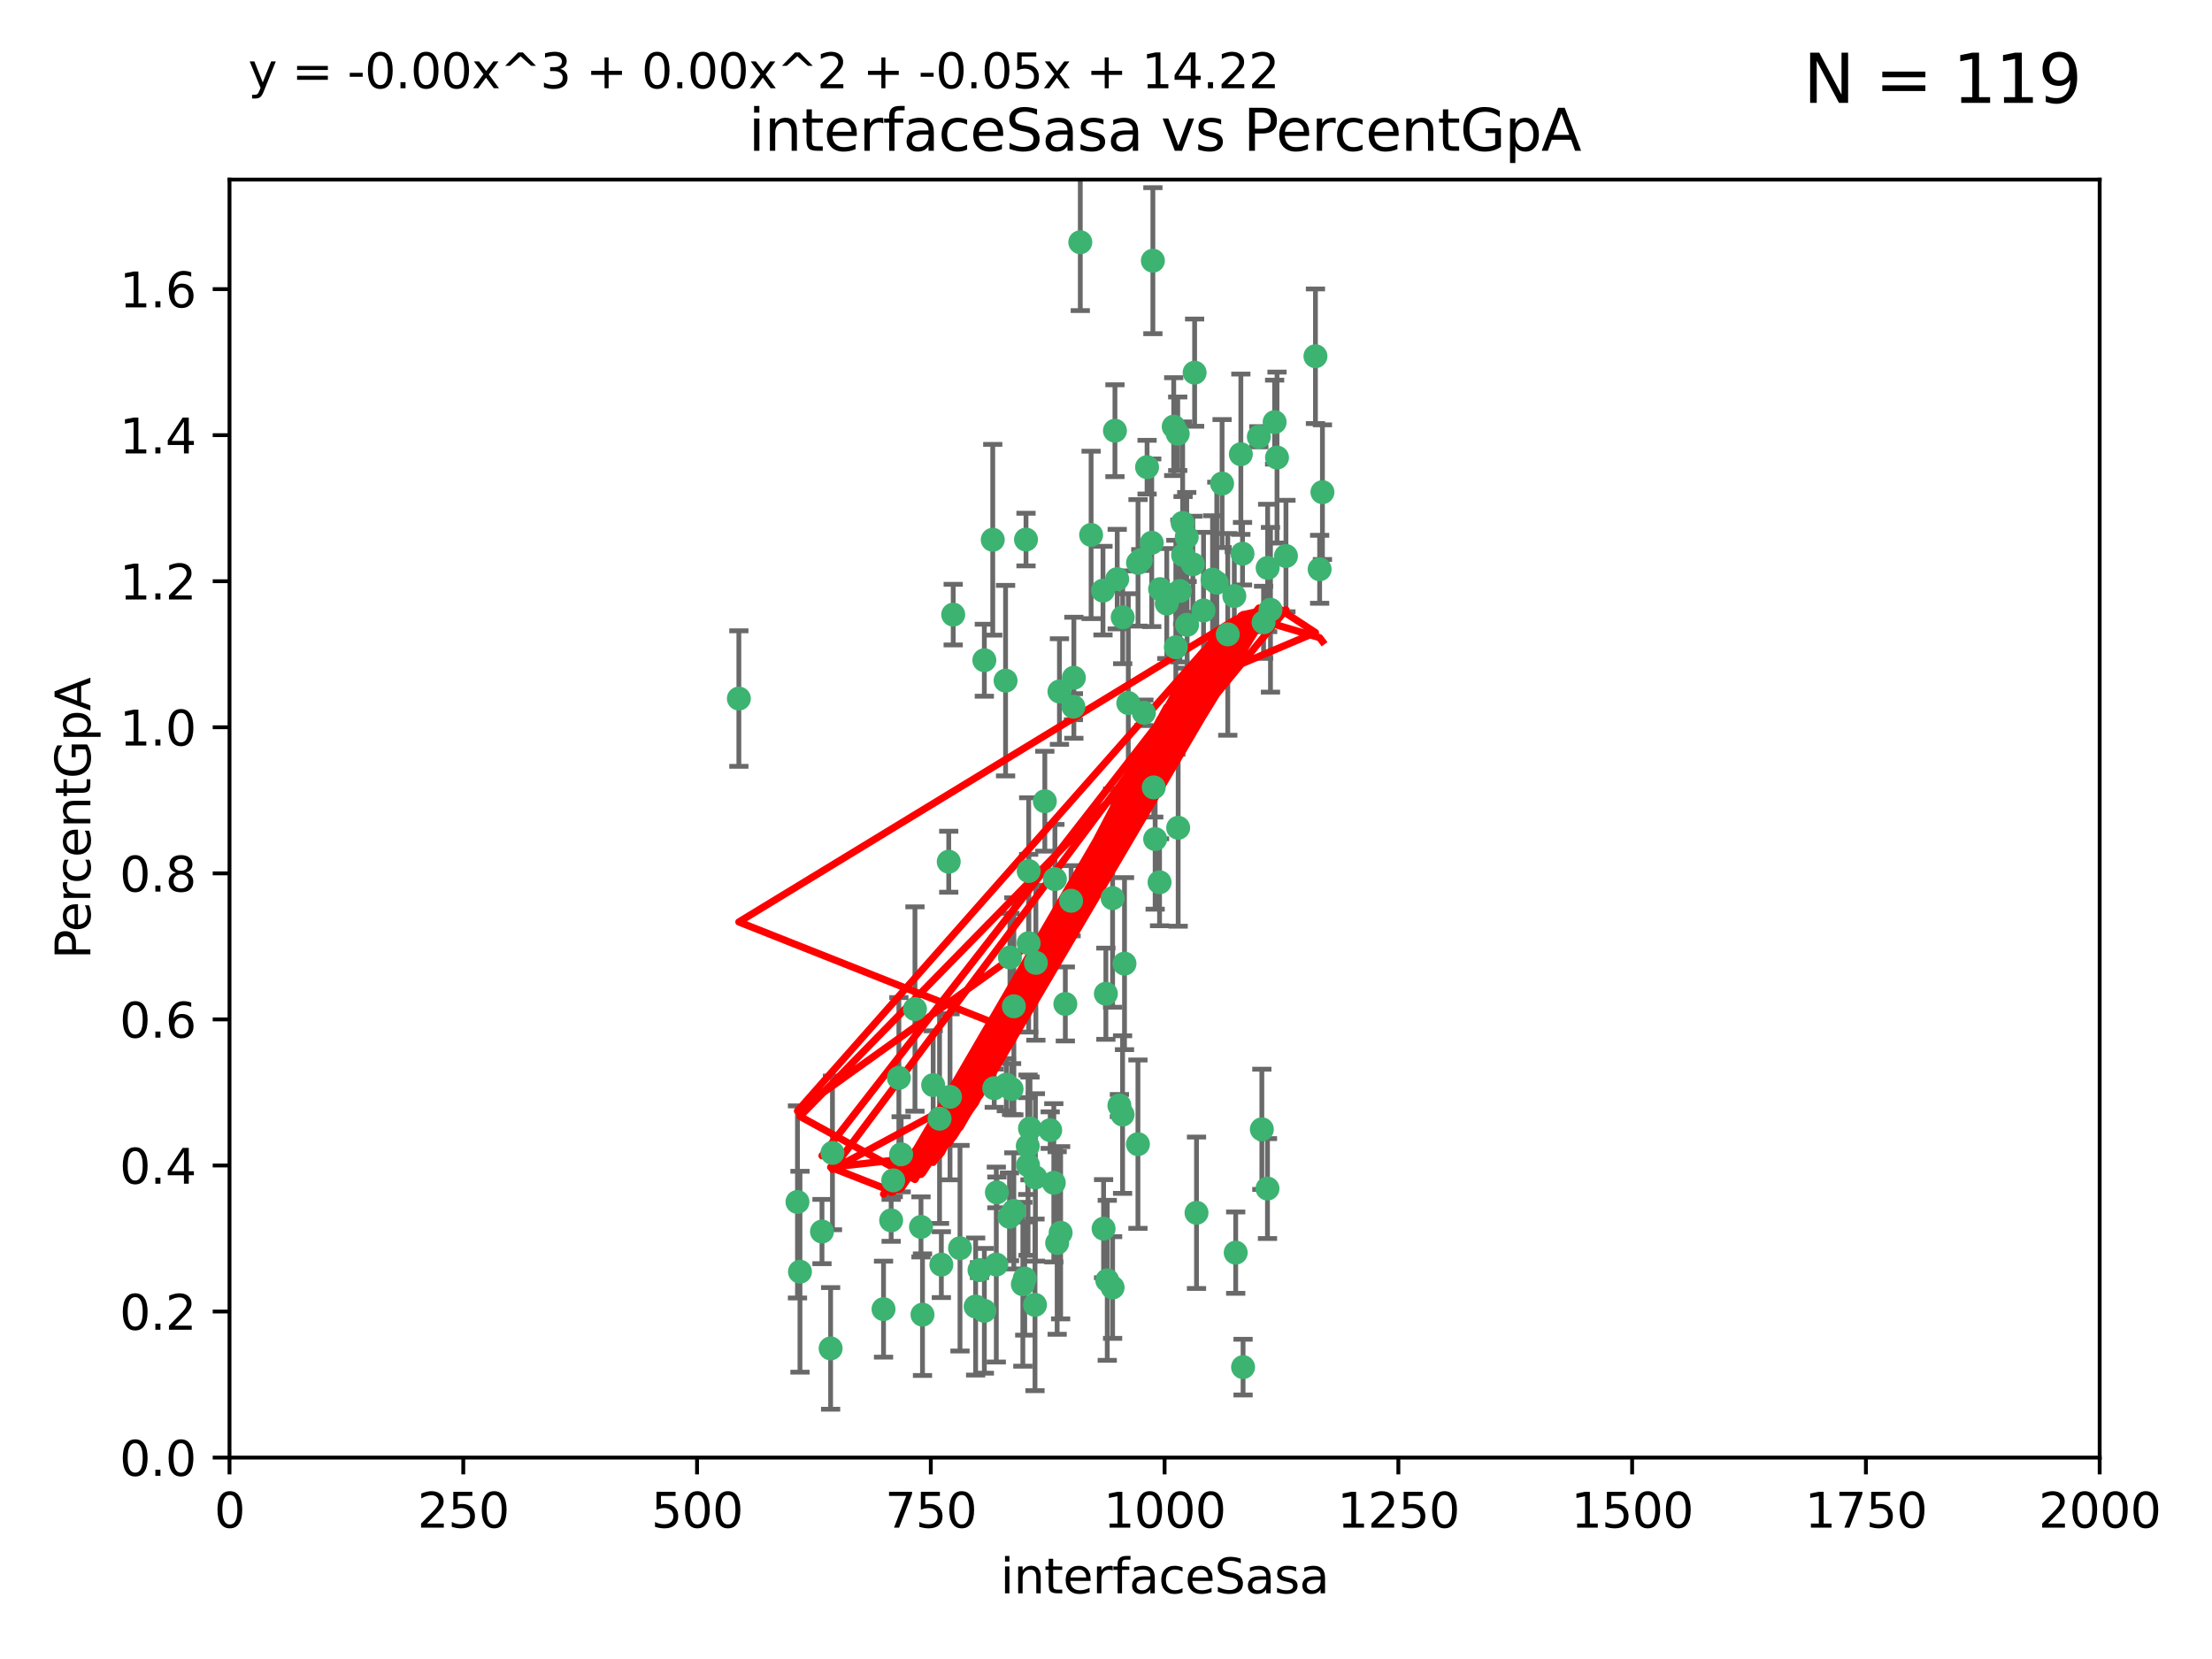<?xml version="1.0" encoding="utf-8" standalone="no"?>
<!DOCTYPE svg PUBLIC "-//W3C//DTD SVG 1.1//EN"
  "http://www.w3.org/Graphics/SVG/1.1/DTD/svg11.dtd">
<svg xmlns:xlink="http://www.w3.org/1999/xlink" width="460.8pt" height="345.6pt" viewBox="0 0 460.8 345.6" xmlns="http://www.w3.org/2000/svg" version="1.1">
 <defs>
  <style type="text/css">*{stroke-linejoin: round; stroke-linecap: butt}</style>
 </defs>
 <g id="figure_1">
  <g id="patch_1">
   <path d="M 0 345.6 
L 460.8 345.6 
L 460.8 0 
L 0 0 
z
" style="fill: #ffffff"/>
  </g>
  <g id="axes_1">
   <g id="patch_2">
    <path d="M 47.81 303.64 
L 437.4 303.64 
L 437.4 37.411 
L 47.81 37.411 
z
" style="fill: #ffffff"/>
   </g>
   <g id="PathCollection_1">
    <defs>
     <path id="mc1b2f8fa09" d="M 0 1.118 
C 0.297 1.118 0.581 1 0.791 0.791 
C 1 0.581 1.118 0.297 1.118 0 
C 1.118 -0.297 1 -0.581 0.791 -0.791 
C 0.581 -1 0.297 -1.118 0 -1.118 
C -0.297 -1.118 -0.581 -1 -0.791 -0.791 
C -1 -0.581 -1.118 -0.297 -1.118 0 
C -1.118 0.297 -1 0.581 -0.791 0.791 
C -0.581 1 -0.297 1.118 0 1.118 
z
" style="stroke: #3cb371"/>
    </defs>
    <g clip-path="url(#p780745cb7a)">
     <use xlink:href="#mc1b2f8fa09" x="275.486" y="102.526" style="fill: #3cb371; stroke: #3cb371"/>
     <use xlink:href="#mc1b2f8fa09" x="274.906" y="118.592" style="fill: #3cb371; stroke: #3cb371"/>
     <use xlink:href="#mc1b2f8fa09" x="258.839" y="115.347" style="fill: #3cb371; stroke: #3cb371"/>
     <use xlink:href="#mc1b2f8fa09" x="266.025" y="95.318" style="fill: #3cb371; stroke: #3cb371"/>
     <use xlink:href="#mc1b2f8fa09" x="274.033" y="74.211" style="fill: #3cb371; stroke: #3cb371"/>
     <use xlink:href="#mc1b2f8fa09" x="244.948" y="134.836" style="fill: #3cb371; stroke: #3cb371"/>
     <use xlink:href="#mc1b2f8fa09" x="245.342" y="90.362" style="fill: #3cb371; stroke: #3cb371"/>
     <use xlink:href="#mc1b2f8fa09" x="238.294" y="148.487" style="fill: #3cb371; stroke: #3cb371"/>
     <use xlink:href="#mc1b2f8fa09" x="265.53" y="87.939" style="fill: #3cb371; stroke: #3cb371"/>
     <use xlink:href="#mc1b2f8fa09" x="240.166" y="54.304" style="fill: #3cb371; stroke: #3cb371"/>
     <use xlink:href="#mc1b2f8fa09" x="233.876" y="128.593" style="fill: #3cb371; stroke: #3cb371"/>
     <use xlink:href="#mc1b2f8fa09" x="246.37" y="108.935" style="fill: #3cb371; stroke: #3cb371"/>
     <use xlink:href="#mc1b2f8fa09" x="247.296" y="130.157" style="fill: #3cb371; stroke: #3cb371"/>
     <use xlink:href="#mc1b2f8fa09" x="231.774" y="187.094" style="fill: #3cb371; stroke: #3cb371"/>
     <use xlink:href="#mc1b2f8fa09" x="238.956" y="97.317" style="fill: #3cb371; stroke: #3cb371"/>
     <use xlink:href="#mc1b2f8fa09" x="243.059" y="125.723" style="fill: #3cb371; stroke: #3cb371"/>
     <use xlink:href="#mc1b2f8fa09" x="230.374" y="207.013" style="fill: #3cb371; stroke: #3cb371"/>
     <use xlink:href="#mc1b2f8fa09" x="267.887" y="115.829" style="fill: #3cb371; stroke: #3cb371"/>
     <use xlink:href="#mc1b2f8fa09" x="245.788" y="123.117" style="fill: #3cb371; stroke: #3cb371"/>
     <use xlink:href="#mc1b2f8fa09" x="219.756" y="183.14" style="fill: #3cb371; stroke: #3cb371"/>
     <use xlink:href="#mc1b2f8fa09" x="220.702" y="144.057" style="fill: #3cb371; stroke: #3cb371"/>
     <use xlink:href="#mc1b2f8fa09" x="217.656" y="166.909" style="fill: #3cb371; stroke: #3cb371"/>
     <use xlink:href="#mc1b2f8fa09" x="244.508" y="88.874" style="fill: #3cb371; stroke: #3cb371"/>
     <use xlink:href="#mc1b2f8fa09" x="221.928" y="209.141" style="fill: #3cb371; stroke: #3cb371"/>
     <use xlink:href="#mc1b2f8fa09" x="166.13" y="250.385" style="fill: #3cb371; stroke: #3cb371"/>
     <use xlink:href="#mc1b2f8fa09" x="250.718" y="127.171" style="fill: #3cb371; stroke: #3cb371"/>
     <use xlink:href="#mc1b2f8fa09" x="245.435" y="172.439" style="fill: #3cb371; stroke: #3cb371"/>
     <use xlink:href="#mc1b2f8fa09" x="264.664" y="127.028" style="fill: #3cb371; stroke: #3cb371"/>
     <use xlink:href="#mc1b2f8fa09" x="191.859" y="255.586" style="fill: #3cb371; stroke: #3cb371"/>
     <use xlink:href="#mc1b2f8fa09" x="240.345" y="164.032" style="fill: #3cb371; stroke: #3cb371"/>
     <use xlink:href="#mc1b2f8fa09" x="196.1" y="263.443" style="fill: #3cb371; stroke: #3cb371"/>
     <use xlink:href="#mc1b2f8fa09" x="229.772" y="123.038" style="fill: #3cb371; stroke: #3cb371"/>
     <use xlink:href="#mc1b2f8fa09" x="257.131" y="124.161" style="fill: #3cb371; stroke: #3cb371"/>
     <use xlink:href="#mc1b2f8fa09" x="153.919" y="145.522" style="fill: #3cb371; stroke: #3cb371"/>
     <use xlink:href="#mc1b2f8fa09" x="211.2" y="252.251" style="fill: #3cb371; stroke: #3cb371"/>
     <use xlink:href="#mc1b2f8fa09" x="206.808" y="112.441" style="fill: #3cb371; stroke: #3cb371"/>
     <use xlink:href="#mc1b2f8fa09" x="246.456" y="115.624" style="fill: #3cb371; stroke: #3cb371"/>
     <use xlink:href="#mc1b2f8fa09" x="252.596" y="120.746" style="fill: #3cb371; stroke: #3cb371"/>
     <use xlink:href="#mc1b2f8fa09" x="239.93" y="113.07" style="fill: #3cb371; stroke: #3cb371"/>
     <use xlink:href="#mc1b2f8fa09" x="215.791" y="200.575" style="fill: #3cb371; stroke: #3cb371"/>
     <use xlink:href="#mc1b2f8fa09" x="185.643" y="254.222" style="fill: #3cb371; stroke: #3cb371"/>
     <use xlink:href="#mc1b2f8fa09" x="232.737" y="120.64" style="fill: #3cb371; stroke: #3cb371"/>
     <use xlink:href="#mc1b2f8fa09" x="225.044" y="50.463" style="fill: #3cb371; stroke: #3cb371"/>
     <use xlink:href="#mc1b2f8fa09" x="264.075" y="118.317" style="fill: #3cb371; stroke: #3cb371"/>
     <use xlink:href="#mc1b2f8fa09" x="255.769" y="132.151" style="fill: #3cb371; stroke: #3cb371"/>
     <use xlink:href="#mc1b2f8fa09" x="248.492" y="117.548" style="fill: #3cb371; stroke: #3cb371"/>
     <use xlink:href="#mc1b2f8fa09" x="233.191" y="230.303" style="fill: #3cb371; stroke: #3cb371"/>
     <use xlink:href="#mc1b2f8fa09" x="205.058" y="273.067" style="fill: #3cb371; stroke: #3cb371"/>
     <use xlink:href="#mc1b2f8fa09" x="198.57" y="128.033" style="fill: #3cb371; stroke: #3cb371"/>
     <use xlink:href="#mc1b2f8fa09" x="241.67" y="122.726" style="fill: #3cb371; stroke: #3cb371"/>
     <use xlink:href="#mc1b2f8fa09" x="213.736" y="112.4" style="fill: #3cb371; stroke: #3cb371"/>
     <use xlink:href="#mc1b2f8fa09" x="253.48" y="121.39" style="fill: #3cb371; stroke: #3cb371"/>
     <use xlink:href="#mc1b2f8fa09" x="227.298" y="111.43" style="fill: #3cb371; stroke: #3cb371"/>
     <use xlink:href="#mc1b2f8fa09" x="257.419" y="260.948" style="fill: #3cb371; stroke: #3cb371"/>
     <use xlink:href="#mc1b2f8fa09" x="223.706" y="141.186" style="fill: #3cb371; stroke: #3cb371"/>
     <use xlink:href="#mc1b2f8fa09" x="254.581" y="100.735" style="fill: #3cb371; stroke: #3cb371"/>
     <use xlink:href="#mc1b2f8fa09" x="218.778" y="235.426" style="fill: #3cb371; stroke: #3cb371"/>
     <use xlink:href="#mc1b2f8fa09" x="223.131" y="187.642" style="fill: #3cb371; stroke: #3cb371"/>
     <use xlink:href="#mc1b2f8fa09" x="262.238" y="90.985" style="fill: #3cb371; stroke: #3cb371"/>
     <use xlink:href="#mc1b2f8fa09" x="237.649" y="116.663" style="fill: #3cb371; stroke: #3cb371"/>
     <use xlink:href="#mc1b2f8fa09" x="237.069" y="117.25" style="fill: #3cb371; stroke: #3cb371"/>
     <use xlink:href="#mc1b2f8fa09" x="262.866" y="235.252" style="fill: #3cb371; stroke: #3cb371"/>
     <use xlink:href="#mc1b2f8fa09" x="229.899" y="255.956" style="fill: #3cb371; stroke: #3cb371"/>
     <use xlink:href="#mc1b2f8fa09" x="231.776" y="268.209" style="fill: #3cb371; stroke: #3cb371"/>
     <use xlink:href="#mc1b2f8fa09" x="207.67" y="248.399" style="fill: #3cb371; stroke: #3cb371"/>
     <use xlink:href="#mc1b2f8fa09" x="214.099" y="238.745" style="fill: #3cb371; stroke: #3cb371"/>
     <use xlink:href="#mc1b2f8fa09" x="214.288" y="196.482" style="fill: #3cb371; stroke: #3cb371"/>
     <use xlink:href="#mc1b2f8fa09" x="210.388" y="199.457" style="fill: #3cb371; stroke: #3cb371"/>
     <use xlink:href="#mc1b2f8fa09" x="186.074" y="245.891" style="fill: #3cb371; stroke: #3cb371"/>
     <use xlink:href="#mc1b2f8fa09" x="173.034" y="280.897" style="fill: #3cb371; stroke: #3cb371"/>
     <use xlink:href="#mc1b2f8fa09" x="195.724" y="233.04" style="fill: #3cb371; stroke: #3cb371"/>
     <use xlink:href="#mc1b2f8fa09" x="247.216" y="111.877" style="fill: #3cb371; stroke: #3cb371"/>
     <use xlink:href="#mc1b2f8fa09" x="214.295" y="181.451" style="fill: #3cb371; stroke: #3cb371"/>
     <use xlink:href="#mc1b2f8fa09" x="187.252" y="224.544" style="fill: #3cb371; stroke: #3cb371"/>
     <use xlink:href="#mc1b2f8fa09" x="214.568" y="235.075" style="fill: #3cb371; stroke: #3cb371"/>
     <use xlink:href="#mc1b2f8fa09" x="213.471" y="266.343" style="fill: #3cb371; stroke: #3cb371"/>
     <use xlink:href="#mc1b2f8fa09" x="187.729" y="240.46" style="fill: #3cb371; stroke: #3cb371"/>
     <use xlink:href="#mc1b2f8fa09" x="230.662" y="266.713" style="fill: #3cb371; stroke: #3cb371"/>
     <use xlink:href="#mc1b2f8fa09" x="211.206" y="209.633" style="fill: #3cb371; stroke: #3cb371"/>
     <use xlink:href="#mc1b2f8fa09" x="207.117" y="226.694" style="fill: #3cb371; stroke: #3cb371"/>
     <use xlink:href="#mc1b2f8fa09" x="234.254" y="200.742" style="fill: #3cb371; stroke: #3cb371"/>
     <use xlink:href="#mc1b2f8fa09" x="197.907" y="228.491" style="fill: #3cb371; stroke: #3cb371"/>
     <use xlink:href="#mc1b2f8fa09" x="210.729" y="226.863" style="fill: #3cb371; stroke: #3cb371"/>
     <use xlink:href="#mc1b2f8fa09" x="232.265" y="89.722" style="fill: #3cb371; stroke: #3cb371"/>
     <use xlink:href="#mc1b2f8fa09" x="258.492" y="94.622" style="fill: #3cb371; stroke: #3cb371"/>
     <use xlink:href="#mc1b2f8fa09" x="205.056" y="137.537" style="fill: #3cb371; stroke: #3cb371"/>
     <use xlink:href="#mc1b2f8fa09" x="173.416" y="240.17" style="fill: #3cb371; stroke: #3cb371"/>
     <use xlink:href="#mc1b2f8fa09" x="237.053" y="238.351" style="fill: #3cb371; stroke: #3cb371"/>
     <use xlink:href="#mc1b2f8fa09" x="207.548" y="263.429" style="fill: #3cb371; stroke: #3cb371"/>
     <use xlink:href="#mc1b2f8fa09" x="210.296" y="253.486" style="fill: #3cb371; stroke: #3cb371"/>
     <use xlink:href="#mc1b2f8fa09" x="192.173" y="273.866" style="fill: #3cb371; stroke: #3cb371"/>
     <use xlink:href="#mc1b2f8fa09" x="249.255" y="252.643" style="fill: #3cb371; stroke: #3cb371"/>
     <use xlink:href="#mc1b2f8fa09" x="264.04" y="247.6" style="fill: #3cb371; stroke: #3cb371"/>
     <use xlink:href="#mc1b2f8fa09" x="204.049" y="264.585" style="fill: #3cb371; stroke: #3cb371"/>
     <use xlink:href="#mc1b2f8fa09" x="219.526" y="246.398" style="fill: #3cb371; stroke: #3cb371"/>
     <use xlink:href="#mc1b2f8fa09" x="220.948" y="256.806" style="fill: #3cb371; stroke: #3cb371"/>
     <use xlink:href="#mc1b2f8fa09" x="203.245" y="272.174" style="fill: #3cb371; stroke: #3cb371"/>
     <use xlink:href="#mc1b2f8fa09" x="194.395" y="226.045" style="fill: #3cb371; stroke: #3cb371"/>
     <use xlink:href="#mc1b2f8fa09" x="241.557" y="183.793" style="fill: #3cb371; stroke: #3cb371"/>
     <use xlink:href="#mc1b2f8fa09" x="263.228" y="129.634" style="fill: #3cb371; stroke: #3cb371"/>
     <use xlink:href="#mc1b2f8fa09" x="215.61" y="271.826" style="fill: #3cb371; stroke: #3cb371"/>
     <use xlink:href="#mc1b2f8fa09" x="233.853" y="232.184" style="fill: #3cb371; stroke: #3cb371"/>
     <use xlink:href="#mc1b2f8fa09" x="220.225" y="258.939" style="fill: #3cb371; stroke: #3cb371"/>
     <use xlink:href="#mc1b2f8fa09" x="214.161" y="242.728" style="fill: #3cb371; stroke: #3cb371"/>
     <use xlink:href="#mc1b2f8fa09" x="223.611" y="147.219" style="fill: #3cb371; stroke: #3cb371"/>
     <use xlink:href="#mc1b2f8fa09" x="240.64" y="174.785" style="fill: #3cb371; stroke: #3cb371"/>
     <use xlink:href="#mc1b2f8fa09" x="171.234" y="256.55" style="fill: #3cb371; stroke: #3cb371"/>
     <use xlink:href="#mc1b2f8fa09" x="258.954" y="284.794" style="fill: #3cb371; stroke: #3cb371"/>
     <use xlink:href="#mc1b2f8fa09" x="190.603" y="210.197" style="fill: #3cb371; stroke: #3cb371"/>
     <use xlink:href="#mc1b2f8fa09" x="166.649" y="264.919" style="fill: #3cb371; stroke: #3cb371"/>
     <use xlink:href="#mc1b2f8fa09" x="235.045" y="146.454" style="fill: #3cb371; stroke: #3cb371"/>
     <use xlink:href="#mc1b2f8fa09" x="209.638" y="225.964" style="fill: #3cb371; stroke: #3cb371"/>
     <use xlink:href="#mc1b2f8fa09" x="209.48" y="141.79" style="fill: #3cb371; stroke: #3cb371"/>
     <use xlink:href="#mc1b2f8fa09" x="199.986" y="260.024" style="fill: #3cb371; stroke: #3cb371"/>
     <use xlink:href="#mc1b2f8fa09" x="248.862" y="77.63" style="fill: #3cb371; stroke: #3cb371"/>
     <use xlink:href="#mc1b2f8fa09" x="197.639" y="179.513" style="fill: #3cb371; stroke: #3cb371"/>
     <use xlink:href="#mc1b2f8fa09" x="213.078" y="267.537" style="fill: #3cb371; stroke: #3cb371"/>
     <use xlink:href="#mc1b2f8fa09" x="184.055" y="272.718" style="fill: #3cb371; stroke: #3cb371"/>
     <use xlink:href="#mc1b2f8fa09" x="215.694" y="245.278" style="fill: #3cb371; stroke: #3cb371"/>
    </g>
   </g>
   <g id="matplotlib.axis_1">
    <g id="xtick_1">
     <g id="line2d_1">
      <defs>
       <path id="mbe8baf1b6f" d="M 0 0 
L 0 3.5 
" style="stroke: #000000; stroke-width: 0.8"/>
      </defs>
      <g>
       <use xlink:href="#mbe8baf1b6f" x="47.81" y="303.64" style="stroke: #000000; stroke-width: 0.8"/>
      </g>
     </g>
     <g id="text_1">
      <!-- 0 -->
      <g transform="translate(44.629 318.238)scale(0.1 -0.1)">
       <defs>
        <path id="DejaVuSans-30" d="M 2034 4250 
Q 1547 4250 1301 3770 
Q 1056 3291 1056 2328 
Q 1056 1369 1301 889 
Q 1547 409 2034 409 
Q 2525 409 2770 889 
Q 3016 1369 3016 2328 
Q 3016 3291 2770 3770 
Q 2525 4250 2034 4250 
z
M 2034 4750 
Q 2819 4750 3233 4129 
Q 3647 3509 3647 2328 
Q 3647 1150 3233 529 
Q 2819 -91 2034 -91 
Q 1250 -91 836 529 
Q 422 1150 422 2328 
Q 422 3509 836 4129 
Q 1250 4750 2034 4750 
z
" transform="scale(0.016)"/>
       </defs>
       <use xlink:href="#DejaVuSans-30"/>
      </g>
     </g>
    </g>
    <g id="xtick_2">
     <g id="line2d_2">
      <g>
       <use xlink:href="#mbe8baf1b6f" x="96.509" y="303.64" style="stroke: #000000; stroke-width: 0.8"/>
      </g>
     </g>
     <g id="text_2">
      <!-- 250 -->
      <g transform="translate(86.965 318.238)scale(0.1 -0.1)">
       <defs>
        <path id="DejaVuSans-32" d="M 1228 531 
L 3431 531 
L 3431 0 
L 469 0 
L 469 531 
Q 828 903 1448 1529 
Q 2069 2156 2228 2338 
Q 2531 2678 2651 2914 
Q 2772 3150 2772 3378 
Q 2772 3750 2511 3984 
Q 2250 4219 1831 4219 
Q 1534 4219 1204 4116 
Q 875 4013 500 3803 
L 500 4441 
Q 881 4594 1212 4672 
Q 1544 4750 1819 4750 
Q 2544 4750 2975 4387 
Q 3406 4025 3406 3419 
Q 3406 3131 3298 2873 
Q 3191 2616 2906 2266 
Q 2828 2175 2409 1742 
Q 1991 1309 1228 531 
z
" transform="scale(0.016)"/>
        <path id="DejaVuSans-35" d="M 691 4666 
L 3169 4666 
L 3169 4134 
L 1269 4134 
L 1269 2991 
Q 1406 3038 1543 3061 
Q 1681 3084 1819 3084 
Q 2600 3084 3056 2656 
Q 3513 2228 3513 1497 
Q 3513 744 3044 326 
Q 2575 -91 1722 -91 
Q 1428 -91 1123 -41 
Q 819 9 494 109 
L 494 744 
Q 775 591 1075 516 
Q 1375 441 1709 441 
Q 2250 441 2565 725 
Q 2881 1009 2881 1497 
Q 2881 1984 2565 2268 
Q 2250 2553 1709 2553 
Q 1456 2553 1204 2497 
Q 953 2441 691 2322 
L 691 4666 
z
" transform="scale(0.016)"/>
       </defs>
       <use xlink:href="#DejaVuSans-32"/>
       <use xlink:href="#DejaVuSans-35" x="63.623"/>
       <use xlink:href="#DejaVuSans-30" x="127.246"/>
      </g>
     </g>
    </g>
    <g id="xtick_3">
     <g id="line2d_3">
      <g>
       <use xlink:href="#mbe8baf1b6f" x="145.208" y="303.64" style="stroke: #000000; stroke-width: 0.8"/>
      </g>
     </g>
     <g id="text_3">
      <!-- 500 -->
      <g transform="translate(135.664 318.238)scale(0.1 -0.1)">
       <use xlink:href="#DejaVuSans-35"/>
       <use xlink:href="#DejaVuSans-30" x="63.623"/>
       <use xlink:href="#DejaVuSans-30" x="127.246"/>
      </g>
     </g>
    </g>
    <g id="xtick_4">
     <g id="line2d_4">
      <g>
       <use xlink:href="#mbe8baf1b6f" x="193.906" y="303.64" style="stroke: #000000; stroke-width: 0.8"/>
      </g>
     </g>
     <g id="text_4">
      <!-- 750 -->
      <g transform="translate(184.363 318.238)scale(0.1 -0.1)">
       <defs>
        <path id="DejaVuSans-37" d="M 525 4666 
L 3525 4666 
L 3525 4397 
L 1831 0 
L 1172 0 
L 2766 4134 
L 525 4134 
L 525 4666 
z
" transform="scale(0.016)"/>
       </defs>
       <use xlink:href="#DejaVuSans-37"/>
       <use xlink:href="#DejaVuSans-35" x="63.623"/>
       <use xlink:href="#DejaVuSans-30" x="127.246"/>
      </g>
     </g>
    </g>
    <g id="xtick_5">
     <g id="line2d_5">
      <g>
       <use xlink:href="#mbe8baf1b6f" x="242.605" y="303.64" style="stroke: #000000; stroke-width: 0.8"/>
      </g>
     </g>
     <g id="text_5">
      <!-- 1000 -->
      <g transform="translate(229.88 318.238)scale(0.1 -0.1)">
       <defs>
        <path id="DejaVuSans-31" d="M 794 531 
L 1825 531 
L 1825 4091 
L 703 3866 
L 703 4441 
L 1819 4666 
L 2450 4666 
L 2450 531 
L 3481 531 
L 3481 0 
L 794 0 
L 794 531 
z
" transform="scale(0.016)"/>
       </defs>
       <use xlink:href="#DejaVuSans-31"/>
       <use xlink:href="#DejaVuSans-30" x="63.623"/>
       <use xlink:href="#DejaVuSans-30" x="127.246"/>
       <use xlink:href="#DejaVuSans-30" x="190.869"/>
      </g>
     </g>
    </g>
    <g id="xtick_6">
     <g id="line2d_6">
      <g>
       <use xlink:href="#mbe8baf1b6f" x="291.304" y="303.64" style="stroke: #000000; stroke-width: 0.8"/>
      </g>
     </g>
     <g id="text_6">
      <!-- 1250 -->
      <g transform="translate(278.579 318.238)scale(0.1 -0.1)">
       <use xlink:href="#DejaVuSans-31"/>
       <use xlink:href="#DejaVuSans-32" x="63.623"/>
       <use xlink:href="#DejaVuSans-35" x="127.246"/>
       <use xlink:href="#DejaVuSans-30" x="190.869"/>
      </g>
     </g>
    </g>
    <g id="xtick_7">
     <g id="line2d_7">
      <g>
       <use xlink:href="#mbe8baf1b6f" x="340.002" y="303.64" style="stroke: #000000; stroke-width: 0.8"/>
      </g>
     </g>
     <g id="text_7">
      <!-- 1500 -->
      <g transform="translate(327.277 318.238)scale(0.1 -0.1)">
       <use xlink:href="#DejaVuSans-31"/>
       <use xlink:href="#DejaVuSans-35" x="63.623"/>
       <use xlink:href="#DejaVuSans-30" x="127.246"/>
       <use xlink:href="#DejaVuSans-30" x="190.869"/>
      </g>
     </g>
    </g>
    <g id="xtick_8">
     <g id="line2d_8">
      <g>
       <use xlink:href="#mbe8baf1b6f" x="388.701" y="303.64" style="stroke: #000000; stroke-width: 0.8"/>
      </g>
     </g>
     <g id="text_8">
      <!-- 1750 -->
      <g transform="translate(375.976 318.238)scale(0.1 -0.1)">
       <use xlink:href="#DejaVuSans-31"/>
       <use xlink:href="#DejaVuSans-37" x="63.623"/>
       <use xlink:href="#DejaVuSans-35" x="127.246"/>
       <use xlink:href="#DejaVuSans-30" x="190.869"/>
      </g>
     </g>
    </g>
    <g id="xtick_9">
     <g id="line2d_9">
      <g>
       <use xlink:href="#mbe8baf1b6f" x="437.4" y="303.64" style="stroke: #000000; stroke-width: 0.8"/>
      </g>
     </g>
     <g id="text_9">
      <!-- 2000 -->
      <g transform="translate(424.675 318.238)scale(0.1 -0.1)">
       <use xlink:href="#DejaVuSans-32"/>
       <use xlink:href="#DejaVuSans-30" x="63.623"/>
       <use xlink:href="#DejaVuSans-30" x="127.246"/>
       <use xlink:href="#DejaVuSans-30" x="190.869"/>
      </g>
     </g>
    </g>
    <g id="text_10">
     <!-- interfaceSasa -->
     <g transform="translate(208.398 331.917)scale(0.1 -0.1)">
      <defs>
       <path id="DejaVuSans-69" d="M 603 3500 
L 1178 3500 
L 1178 0 
L 603 0 
L 603 3500 
z
M 603 4863 
L 1178 4863 
L 1178 4134 
L 603 4134 
L 603 4863 
z
" transform="scale(0.016)"/>
       <path id="DejaVuSans-6e" d="M 3513 2113 
L 3513 0 
L 2938 0 
L 2938 2094 
Q 2938 2591 2744 2837 
Q 2550 3084 2163 3084 
Q 1697 3084 1428 2787 
Q 1159 2491 1159 1978 
L 1159 0 
L 581 0 
L 581 3500 
L 1159 3500 
L 1159 2956 
Q 1366 3272 1645 3428 
Q 1925 3584 2291 3584 
Q 2894 3584 3203 3211 
Q 3513 2838 3513 2113 
z
" transform="scale(0.016)"/>
       <path id="DejaVuSans-74" d="M 1172 4494 
L 1172 3500 
L 2356 3500 
L 2356 3053 
L 1172 3053 
L 1172 1153 
Q 1172 725 1289 603 
Q 1406 481 1766 481 
L 2356 481 
L 2356 0 
L 1766 0 
Q 1100 0 847 248 
Q 594 497 594 1153 
L 594 3053 
L 172 3053 
L 172 3500 
L 594 3500 
L 594 4494 
L 1172 4494 
z
" transform="scale(0.016)"/>
       <path id="DejaVuSans-65" d="M 3597 1894 
L 3597 1613 
L 953 1613 
Q 991 1019 1311 708 
Q 1631 397 2203 397 
Q 2534 397 2845 478 
Q 3156 559 3463 722 
L 3463 178 
Q 3153 47 2828 -22 
Q 2503 -91 2169 -91 
Q 1331 -91 842 396 
Q 353 884 353 1716 
Q 353 2575 817 3079 
Q 1281 3584 2069 3584 
Q 2775 3584 3186 3129 
Q 3597 2675 3597 1894 
z
M 3022 2063 
Q 3016 2534 2758 2815 
Q 2500 3097 2075 3097 
Q 1594 3097 1305 2825 
Q 1016 2553 972 2059 
L 3022 2063 
z
" transform="scale(0.016)"/>
       <path id="DejaVuSans-72" d="M 2631 2963 
Q 2534 3019 2420 3045 
Q 2306 3072 2169 3072 
Q 1681 3072 1420 2755 
Q 1159 2438 1159 1844 
L 1159 0 
L 581 0 
L 581 3500 
L 1159 3500 
L 1159 2956 
Q 1341 3275 1631 3429 
Q 1922 3584 2338 3584 
Q 2397 3584 2469 3576 
Q 2541 3569 2628 3553 
L 2631 2963 
z
" transform="scale(0.016)"/>
       <path id="DejaVuSans-66" d="M 2375 4863 
L 2375 4384 
L 1825 4384 
Q 1516 4384 1395 4259 
Q 1275 4134 1275 3809 
L 1275 3500 
L 2222 3500 
L 2222 3053 
L 1275 3053 
L 1275 0 
L 697 0 
L 697 3053 
L 147 3053 
L 147 3500 
L 697 3500 
L 697 3744 
Q 697 4328 969 4595 
Q 1241 4863 1831 4863 
L 2375 4863 
z
" transform="scale(0.016)"/>
       <path id="DejaVuSans-61" d="M 2194 1759 
Q 1497 1759 1228 1600 
Q 959 1441 959 1056 
Q 959 750 1161 570 
Q 1363 391 1709 391 
Q 2188 391 2477 730 
Q 2766 1069 2766 1631 
L 2766 1759 
L 2194 1759 
z
M 3341 1997 
L 3341 0 
L 2766 0 
L 2766 531 
Q 2569 213 2275 61 
Q 1981 -91 1556 -91 
Q 1019 -91 701 211 
Q 384 513 384 1019 
Q 384 1609 779 1909 
Q 1175 2209 1959 2209 
L 2766 2209 
L 2766 2266 
Q 2766 2663 2505 2880 
Q 2244 3097 1772 3097 
Q 1472 3097 1187 3025 
Q 903 2953 641 2809 
L 641 3341 
Q 956 3463 1253 3523 
Q 1550 3584 1831 3584 
Q 2591 3584 2966 3190 
Q 3341 2797 3341 1997 
z
" transform="scale(0.016)"/>
       <path id="DejaVuSans-63" d="M 3122 3366 
L 3122 2828 
Q 2878 2963 2633 3030 
Q 2388 3097 2138 3097 
Q 1578 3097 1268 2742 
Q 959 2388 959 1747 
Q 959 1106 1268 751 
Q 1578 397 2138 397 
Q 2388 397 2633 464 
Q 2878 531 3122 666 
L 3122 134 
Q 2881 22 2623 -34 
Q 2366 -91 2075 -91 
Q 1284 -91 818 406 
Q 353 903 353 1747 
Q 353 2603 823 3093 
Q 1294 3584 2113 3584 
Q 2378 3584 2631 3529 
Q 2884 3475 3122 3366 
z
" transform="scale(0.016)"/>
       <path id="DejaVuSans-53" d="M 3425 4513 
L 3425 3897 
Q 3066 4069 2747 4153 
Q 2428 4238 2131 4238 
Q 1616 4238 1336 4038 
Q 1056 3838 1056 3469 
Q 1056 3159 1242 3001 
Q 1428 2844 1947 2747 
L 2328 2669 
Q 3034 2534 3370 2195 
Q 3706 1856 3706 1288 
Q 3706 609 3251 259 
Q 2797 -91 1919 -91 
Q 1588 -91 1214 -16 
Q 841 59 441 206 
L 441 856 
Q 825 641 1194 531 
Q 1563 422 1919 422 
Q 2459 422 2753 634 
Q 3047 847 3047 1241 
Q 3047 1584 2836 1778 
Q 2625 1972 2144 2069 
L 1759 2144 
Q 1053 2284 737 2584 
Q 422 2884 422 3419 
Q 422 4038 858 4394 
Q 1294 4750 2059 4750 
Q 2388 4750 2728 4690 
Q 3069 4631 3425 4513 
z
" transform="scale(0.016)"/>
       <path id="DejaVuSans-73" d="M 2834 3397 
L 2834 2853 
Q 2591 2978 2328 3040 
Q 2066 3103 1784 3103 
Q 1356 3103 1142 2972 
Q 928 2841 928 2578 
Q 928 2378 1081 2264 
Q 1234 2150 1697 2047 
L 1894 2003 
Q 2506 1872 2764 1633 
Q 3022 1394 3022 966 
Q 3022 478 2636 193 
Q 2250 -91 1575 -91 
Q 1294 -91 989 -36 
Q 684 19 347 128 
L 347 722 
Q 666 556 975 473 
Q 1284 391 1588 391 
Q 1994 391 2212 530 
Q 2431 669 2431 922 
Q 2431 1156 2273 1281 
Q 2116 1406 1581 1522 
L 1381 1569 
Q 847 1681 609 1914 
Q 372 2147 372 2553 
Q 372 3047 722 3315 
Q 1072 3584 1716 3584 
Q 2034 3584 2315 3537 
Q 2597 3491 2834 3397 
z
" transform="scale(0.016)"/>
      </defs>
      <use xlink:href="#DejaVuSans-69"/>
      <use xlink:href="#DejaVuSans-6e" x="27.783"/>
      <use xlink:href="#DejaVuSans-74" x="91.162"/>
      <use xlink:href="#DejaVuSans-65" x="130.371"/>
      <use xlink:href="#DejaVuSans-72" x="191.895"/>
      <use xlink:href="#DejaVuSans-66" x="233.008"/>
      <use xlink:href="#DejaVuSans-61" x="268.213"/>
      <use xlink:href="#DejaVuSans-63" x="329.492"/>
      <use xlink:href="#DejaVuSans-65" x="384.473"/>
      <use xlink:href="#DejaVuSans-53" x="445.996"/>
      <use xlink:href="#DejaVuSans-61" x="509.473"/>
      <use xlink:href="#DejaVuSans-73" x="570.752"/>
      <use xlink:href="#DejaVuSans-61" x="622.852"/>
     </g>
    </g>
   </g>
   <g id="matplotlib.axis_2">
    <g id="ytick_1">
     <g id="line2d_10">
      <defs>
       <path id="mef542d8289" d="M 0 0 
L -3.5 0 
" style="stroke: #000000; stroke-width: 0.8"/>
      </defs>
      <g>
       <use xlink:href="#mef542d8289" x="47.81" y="303.64" style="stroke: #000000; stroke-width: 0.8"/>
      </g>
     </g>
     <g id="text_11">
      <!-- 0.0 -->
      <g transform="translate(24.907 307.439)scale(0.1 -0.1)">
       <defs>
        <path id="DejaVuSans-2e" d="M 684 794 
L 1344 794 
L 1344 0 
L 684 0 
L 684 794 
z
" transform="scale(0.016)"/>
       </defs>
       <use xlink:href="#DejaVuSans-30"/>
       <use xlink:href="#DejaVuSans-2e" x="63.623"/>
       <use xlink:href="#DejaVuSans-30" x="95.41"/>
      </g>
     </g>
    </g>
    <g id="ytick_2">
     <g id="line2d_11">
      <g>
       <use xlink:href="#mef542d8289" x="47.81" y="273.214" style="stroke: #000000; stroke-width: 0.8"/>
      </g>
     </g>
     <g id="text_12">
      <!-- 0.2 -->
      <g transform="translate(24.907 277.013)scale(0.1 -0.1)">
       <use xlink:href="#DejaVuSans-30"/>
       <use xlink:href="#DejaVuSans-2e" x="63.623"/>
       <use xlink:href="#DejaVuSans-32" x="95.41"/>
      </g>
     </g>
    </g>
    <g id="ytick_3">
     <g id="line2d_12">
      <g>
       <use xlink:href="#mef542d8289" x="47.81" y="242.788" style="stroke: #000000; stroke-width: 0.8"/>
      </g>
     </g>
     <g id="text_13">
      <!-- 0.4 -->
      <g transform="translate(24.907 246.587)scale(0.1 -0.1)">
       <defs>
        <path id="DejaVuSans-34" d="M 2419 4116 
L 825 1625 
L 2419 1625 
L 2419 4116 
z
M 2253 4666 
L 3047 4666 
L 3047 1625 
L 3713 1625 
L 3713 1100 
L 3047 1100 
L 3047 0 
L 2419 0 
L 2419 1100 
L 313 1100 
L 313 1709 
L 2253 4666 
z
" transform="scale(0.016)"/>
       </defs>
       <use xlink:href="#DejaVuSans-30"/>
       <use xlink:href="#DejaVuSans-2e" x="63.623"/>
       <use xlink:href="#DejaVuSans-34" x="95.41"/>
      </g>
     </g>
    </g>
    <g id="ytick_4">
     <g id="line2d_13">
      <g>
       <use xlink:href="#mef542d8289" x="47.81" y="212.362" style="stroke: #000000; stroke-width: 0.8"/>
      </g>
     </g>
     <g id="text_14">
      <!-- 0.6 -->
      <g transform="translate(24.907 216.161)scale(0.1 -0.1)">
       <defs>
        <path id="DejaVuSans-36" d="M 2113 2584 
Q 1688 2584 1439 2293 
Q 1191 2003 1191 1497 
Q 1191 994 1439 701 
Q 1688 409 2113 409 
Q 2538 409 2786 701 
Q 3034 994 3034 1497 
Q 3034 2003 2786 2293 
Q 2538 2584 2113 2584 
z
M 3366 4563 
L 3366 3988 
Q 3128 4100 2886 4159 
Q 2644 4219 2406 4219 
Q 1781 4219 1451 3797 
Q 1122 3375 1075 2522 
Q 1259 2794 1537 2939 
Q 1816 3084 2150 3084 
Q 2853 3084 3261 2657 
Q 3669 2231 3669 1497 
Q 3669 778 3244 343 
Q 2819 -91 2113 -91 
Q 1303 -91 875 529 
Q 447 1150 447 2328 
Q 447 3434 972 4092 
Q 1497 4750 2381 4750 
Q 2619 4750 2861 4703 
Q 3103 4656 3366 4563 
z
" transform="scale(0.016)"/>
       </defs>
       <use xlink:href="#DejaVuSans-30"/>
       <use xlink:href="#DejaVuSans-2e" x="63.623"/>
       <use xlink:href="#DejaVuSans-36" x="95.41"/>
      </g>
     </g>
    </g>
    <g id="ytick_5">
     <g id="line2d_14">
      <g>
       <use xlink:href="#mef542d8289" x="47.81" y="181.935" style="stroke: #000000; stroke-width: 0.8"/>
      </g>
     </g>
     <g id="text_15">
      <!-- 0.8 -->
      <g transform="translate(24.907 185.735)scale(0.1 -0.1)">
       <defs>
        <path id="DejaVuSans-38" d="M 2034 2216 
Q 1584 2216 1326 1975 
Q 1069 1734 1069 1313 
Q 1069 891 1326 650 
Q 1584 409 2034 409 
Q 2484 409 2743 651 
Q 3003 894 3003 1313 
Q 3003 1734 2745 1975 
Q 2488 2216 2034 2216 
z
M 1403 2484 
Q 997 2584 770 2862 
Q 544 3141 544 3541 
Q 544 4100 942 4425 
Q 1341 4750 2034 4750 
Q 2731 4750 3128 4425 
Q 3525 4100 3525 3541 
Q 3525 3141 3298 2862 
Q 3072 2584 2669 2484 
Q 3125 2378 3379 2068 
Q 3634 1759 3634 1313 
Q 3634 634 3220 271 
Q 2806 -91 2034 -91 
Q 1263 -91 848 271 
Q 434 634 434 1313 
Q 434 1759 690 2068 
Q 947 2378 1403 2484 
z
M 1172 3481 
Q 1172 3119 1398 2916 
Q 1625 2713 2034 2713 
Q 2441 2713 2670 2916 
Q 2900 3119 2900 3481 
Q 2900 3844 2670 4047 
Q 2441 4250 2034 4250 
Q 1625 4250 1398 4047 
Q 1172 3844 1172 3481 
z
" transform="scale(0.016)"/>
       </defs>
       <use xlink:href="#DejaVuSans-30"/>
       <use xlink:href="#DejaVuSans-2e" x="63.623"/>
       <use xlink:href="#DejaVuSans-38" x="95.41"/>
      </g>
     </g>
    </g>
    <g id="ytick_6">
     <g id="line2d_15">
      <g>
       <use xlink:href="#mef542d8289" x="47.81" y="151.509" style="stroke: #000000; stroke-width: 0.8"/>
      </g>
     </g>
     <g id="text_16">
      <!-- 1.0 -->
      <g transform="translate(24.907 155.308)scale(0.1 -0.1)">
       <use xlink:href="#DejaVuSans-31"/>
       <use xlink:href="#DejaVuSans-2e" x="63.623"/>
       <use xlink:href="#DejaVuSans-30" x="95.41"/>
      </g>
     </g>
    </g>
    <g id="ytick_7">
     <g id="line2d_16">
      <g>
       <use xlink:href="#mef542d8289" x="47.81" y="121.083" style="stroke: #000000; stroke-width: 0.8"/>
      </g>
     </g>
     <g id="text_17">
      <!-- 1.2 -->
      <g transform="translate(24.907 124.882)scale(0.1 -0.1)">
       <use xlink:href="#DejaVuSans-31"/>
       <use xlink:href="#DejaVuSans-2e" x="63.623"/>
       <use xlink:href="#DejaVuSans-32" x="95.41"/>
      </g>
     </g>
    </g>
    <g id="ytick_8">
     <g id="line2d_17">
      <g>
       <use xlink:href="#mef542d8289" x="47.81" y="90.657" style="stroke: #000000; stroke-width: 0.8"/>
      </g>
     </g>
     <g id="text_18">
      <!-- 1.4 -->
      <g transform="translate(24.907 94.456)scale(0.1 -0.1)">
       <use xlink:href="#DejaVuSans-31"/>
       <use xlink:href="#DejaVuSans-2e" x="63.623"/>
       <use xlink:href="#DejaVuSans-34" x="95.41"/>
      </g>
     </g>
    </g>
    <g id="ytick_9">
     <g id="line2d_18">
      <g>
       <use xlink:href="#mef542d8289" x="47.81" y="60.231" style="stroke: #000000; stroke-width: 0.8"/>
      </g>
     </g>
     <g id="text_19">
      <!-- 1.6 -->
      <g transform="translate(24.907 64.03)scale(0.1 -0.1)">
       <use xlink:href="#DejaVuSans-31"/>
       <use xlink:href="#DejaVuSans-2e" x="63.623"/>
       <use xlink:href="#DejaVuSans-36" x="95.41"/>
      </g>
     </g>
    </g>
    <g id="text_20">
     <!-- PercentGpA -->
     <g transform="translate(18.827 199.802)rotate(-90)scale(0.1 -0.1)">
      <defs>
       <path id="DejaVuSans-50" d="M 1259 4147 
L 1259 2394 
L 2053 2394 
Q 2494 2394 2734 2622 
Q 2975 2850 2975 3272 
Q 2975 3691 2734 3919 
Q 2494 4147 2053 4147 
L 1259 4147 
z
M 628 4666 
L 2053 4666 
Q 2838 4666 3239 4311 
Q 3641 3956 3641 3272 
Q 3641 2581 3239 2228 
Q 2838 1875 2053 1875 
L 1259 1875 
L 1259 0 
L 628 0 
L 628 4666 
z
" transform="scale(0.016)"/>
       <path id="DejaVuSans-47" d="M 3809 666 
L 3809 1919 
L 2778 1919 
L 2778 2438 
L 4434 2438 
L 4434 434 
Q 4069 175 3628 42 
Q 3188 -91 2688 -91 
Q 1594 -91 976 548 
Q 359 1188 359 2328 
Q 359 3472 976 4111 
Q 1594 4750 2688 4750 
Q 3144 4750 3555 4637 
Q 3966 4525 4313 4306 
L 4313 3634 
Q 3963 3931 3569 4081 
Q 3175 4231 2741 4231 
Q 1884 4231 1454 3753 
Q 1025 3275 1025 2328 
Q 1025 1384 1454 906 
Q 1884 428 2741 428 
Q 3075 428 3337 486 
Q 3600 544 3809 666 
z
" transform="scale(0.016)"/>
       <path id="DejaVuSans-70" d="M 1159 525 
L 1159 -1331 
L 581 -1331 
L 581 3500 
L 1159 3500 
L 1159 2969 
Q 1341 3281 1617 3432 
Q 1894 3584 2278 3584 
Q 2916 3584 3314 3078 
Q 3713 2572 3713 1747 
Q 3713 922 3314 415 
Q 2916 -91 2278 -91 
Q 1894 -91 1617 61 
Q 1341 213 1159 525 
z
M 3116 1747 
Q 3116 2381 2855 2742 
Q 2594 3103 2138 3103 
Q 1681 3103 1420 2742 
Q 1159 2381 1159 1747 
Q 1159 1113 1420 752 
Q 1681 391 2138 391 
Q 2594 391 2855 752 
Q 3116 1113 3116 1747 
z
" transform="scale(0.016)"/>
       <path id="DejaVuSans-41" d="M 2188 4044 
L 1331 1722 
L 3047 1722 
L 2188 4044 
z
M 1831 4666 
L 2547 4666 
L 4325 0 
L 3669 0 
L 3244 1197 
L 1141 1197 
L 716 0 
L 50 0 
L 1831 4666 
z
" transform="scale(0.016)"/>
      </defs>
      <use xlink:href="#DejaVuSans-50"/>
      <use xlink:href="#DejaVuSans-65" x="56.678"/>
      <use xlink:href="#DejaVuSans-72" x="118.201"/>
      <use xlink:href="#DejaVuSans-63" x="157.064"/>
      <use xlink:href="#DejaVuSans-65" x="212.045"/>
      <use xlink:href="#DejaVuSans-6e" x="273.568"/>
      <use xlink:href="#DejaVuSans-74" x="336.947"/>
      <use xlink:href="#DejaVuSans-47" x="376.156"/>
      <use xlink:href="#DejaVuSans-70" x="453.646"/>
      <use xlink:href="#DejaVuSans-41" x="517.123"/>
     </g>
    </g>
   </g>
   <g id="LineCollection_1">
    <path d="M 275.486 116.551 
L 275.486 88.502 
" clip-path="url(#p780745cb7a)" style="fill: none; stroke: #696969"/>
    <path d="M 274.906 125.671 
L 274.906 111.513 
" clip-path="url(#p780745cb7a)" style="fill: none; stroke: #696969"/>
    <path d="M 258.839 121.856 
L 258.839 108.837 
" clip-path="url(#p780745cb7a)" style="fill: none; stroke: #696969"/>
    <path d="M 266.025 113.125 
L 266.025 77.511 
" clip-path="url(#p780745cb7a)" style="fill: none; stroke: #696969"/>
    <path d="M 274.033 88.233 
L 274.033 60.19 
" clip-path="url(#p780745cb7a)" style="fill: none; stroke: #696969"/>
    <path d="M 244.948 157.119 
L 244.948 112.554 
" clip-path="url(#p780745cb7a)" style="fill: none; stroke: #696969"/>
    <path d="M 245.342 98.017 
L 245.342 82.708 
" clip-path="url(#p780745cb7a)" style="fill: none; stroke: #696969"/>
    <path d="M 238.294 151.141 
L 238.294 145.832 
" clip-path="url(#p780745cb7a)" style="fill: none; stroke: #696969"/>
    <path d="M 265.53 96.688 
L 265.53 79.189 
" clip-path="url(#p780745cb7a)" style="fill: none; stroke: #696969"/>
    <path d="M 240.166 69.514 
L 240.166 39.094 
" clip-path="url(#p780745cb7a)" style="fill: none; stroke: #696969"/>
    <path d="M 233.876 138.259 
L 233.876 118.927 
" clip-path="url(#p780745cb7a)" style="fill: none; stroke: #696969"/>
    <path d="M 246.37 129.975 
L 246.37 87.895 
" clip-path="url(#p780745cb7a)" style="fill: none; stroke: #696969"/>
    <path d="M 247.296 139.176 
L 247.296 121.139 
" clip-path="url(#p780745cb7a)" style="fill: none; stroke: #696969"/>
    <path d="M 231.774 209.823 
L 231.774 164.366 
" clip-path="url(#p780745cb7a)" style="fill: none; stroke: #696969"/>
    <path d="M 238.956 102.911 
L 238.956 91.723 
" clip-path="url(#p780745cb7a)" style="fill: none; stroke: #696969"/>
    <path d="M 243.059 137.173 
L 243.059 114.273 
" clip-path="url(#p780745cb7a)" style="fill: none; stroke: #696969"/>
    <path d="M 230.374 216.511 
L 230.374 197.514 
" clip-path="url(#p780745cb7a)" style="fill: none; stroke: #696969"/>
    <path d="M 267.887 127.434 
L 267.887 104.223 
" clip-path="url(#p780745cb7a)" style="fill: none; stroke: #696969"/>
    <path d="M 245.788 137.906 
L 245.788 108.328 
" clip-path="url(#p780745cb7a)" style="fill: none; stroke: #696969"/>
    <path d="M 219.756 194.535 
L 219.756 171.745 
" clip-path="url(#p780745cb7a)" style="fill: none; stroke: #696969"/>
    <path d="M 220.702 155.054 
L 220.702 133.06 
" clip-path="url(#p780745cb7a)" style="fill: none; stroke: #696969"/>
    <path d="M 217.656 177.313 
L 217.656 156.505 
" clip-path="url(#p780745cb7a)" style="fill: none; stroke: #696969"/>
    <path d="M 244.508 99.068 
L 244.508 78.679 
" clip-path="url(#p780745cb7a)" style="fill: none; stroke: #696969"/>
    <path d="M 221.928 216.853 
L 221.928 201.43 
" clip-path="url(#p780745cb7a)" style="fill: none; stroke: #696969"/>
    <path d="M 166.13 270.394 
L 166.13 230.377 
" clip-path="url(#p780745cb7a)" style="fill: none; stroke: #696969"/>
    <path d="M 250.718 143.45 
L 250.718 110.892 
" clip-path="url(#p780745cb7a)" style="fill: none; stroke: #696969"/>
    <path d="M 245.435 192.948 
L 245.435 151.931 
" clip-path="url(#p780745cb7a)" style="fill: none; stroke: #696969"/>
    <path d="M 264.664 144.184 
L 264.664 109.872 
" clip-path="url(#p780745cb7a)" style="fill: none; stroke: #696969"/>
    <path d="M 191.859 261.846 
L 191.859 249.326 
" clip-path="url(#p780745cb7a)" style="fill: none; stroke: #696969"/>
    <path d="M 240.345 170.206 
L 240.345 157.858 
" clip-path="url(#p780745cb7a)" style="fill: none; stroke: #696969"/>
    <path d="M 196.1 270.302 
L 196.1 256.584 
" clip-path="url(#p780745cb7a)" style="fill: none; stroke: #696969"/>
    <path d="M 229.772 132.269 
L 229.772 113.807 
" clip-path="url(#p780745cb7a)" style="fill: none; stroke: #696969"/>
    <path d="M 257.131 133.371 
L 257.131 114.951 
" clip-path="url(#p780745cb7a)" style="fill: none; stroke: #696969"/>
    <path d="M 153.919 159.637 
L 153.919 131.407 
" clip-path="url(#p780745cb7a)" style="fill: none; stroke: #696969"/>
    <path d="M 211.2 264.346 
L 211.2 240.155 
" clip-path="url(#p780745cb7a)" style="fill: none; stroke: #696969"/>
    <path d="M 206.808 132.308 
L 206.808 92.574 
" clip-path="url(#p780745cb7a)" style="fill: none; stroke: #696969"/>
    <path d="M 246.456 127.805 
L 246.456 103.444 
" clip-path="url(#p780745cb7a)" style="fill: none; stroke: #696969"/>
    <path d="M 252.596 134.052 
L 252.596 107.441 
" clip-path="url(#p780745cb7a)" style="fill: none; stroke: #696969"/>
    <path d="M 239.93 130.531 
L 239.93 95.608 
" clip-path="url(#p780745cb7a)" style="fill: none; stroke: #696969"/>
    <path d="M 215.791 216.692 
L 215.791 184.457 
" clip-path="url(#p780745cb7a)" style="fill: none; stroke: #696969"/>
    <path d="M 185.643 258.588 
L 185.643 249.857 
" clip-path="url(#p780745cb7a)" style="fill: none; stroke: #696969"/>
    <path d="M 232.737 131.008 
L 232.737 110.272 
" clip-path="url(#p780745cb7a)" style="fill: none; stroke: #696969"/>
    <path d="M 225.044 64.704 
L 225.044 36.222 
" clip-path="url(#p780745cb7a)" style="fill: none; stroke: #696969"/>
    <path d="M 264.075 131.588 
L 264.075 105.046 
" clip-path="url(#p780745cb7a)" style="fill: none; stroke: #696969"/>
    <path d="M 255.769 153.161 
L 255.769 111.142 
" clip-path="url(#p780745cb7a)" style="fill: none; stroke: #696969"/>
    <path d="M 248.492 127.556 
L 248.492 107.539 
" clip-path="url(#p780745cb7a)" style="fill: none; stroke: #696969"/>
    <path d="M 233.191 232.607 
L 233.191 227.999 
" clip-path="url(#p780745cb7a)" style="fill: none; stroke: #696969"/>
    <path d="M 205.058 286.059 
L 205.058 260.074 
" clip-path="url(#p780745cb7a)" style="fill: none; stroke: #696969"/>
    <path d="M 198.57 134.352 
L 198.57 121.715 
" clip-path="url(#p780745cb7a)" style="fill: none; stroke: #696969"/>
    <path d="M 241.67 124.287 
L 241.67 121.164 
" clip-path="url(#p780745cb7a)" style="fill: none; stroke: #696969"/>
    <path d="M 213.736 117.881 
L 213.736 106.919 
" clip-path="url(#p780745cb7a)" style="fill: none; stroke: #696969"/>
    <path d="M 253.48 142.334 
L 253.48 100.445 
" clip-path="url(#p780745cb7a)" style="fill: none; stroke: #696969"/>
    <path d="M 227.298 128.867 
L 227.298 93.993 
" clip-path="url(#p780745cb7a)" style="fill: none; stroke: #696969"/>
    <path d="M 257.419 269.417 
L 257.419 252.479 
" clip-path="url(#p780745cb7a)" style="fill: none; stroke: #696969"/>
    <path d="M 223.706 153.788 
L 223.706 128.583 
" clip-path="url(#p780745cb7a)" style="fill: none; stroke: #696969"/>
    <path d="M 254.581 114.065 
L 254.581 87.405 
" clip-path="url(#p780745cb7a)" style="fill: none; stroke: #696969"/>
    <path d="M 218.778 239.235 
L 218.778 231.618 
" clip-path="url(#p780745cb7a)" style="fill: none; stroke: #696969"/>
    <path d="M 223.131 194.952 
L 223.131 180.332 
" clip-path="url(#p780745cb7a)" style="fill: none; stroke: #696969"/>
    <path d="M 262.238 93.09 
L 262.238 88.88 
" clip-path="url(#p780745cb7a)" style="fill: none; stroke: #696969"/>
    <path d="M 237.649 118.845 
L 237.649 114.48 
" clip-path="url(#p780745cb7a)" style="fill: none; stroke: #696969"/>
    <path d="M 237.069 130.424 
L 237.069 104.076 
" clip-path="url(#p780745cb7a)" style="fill: none; stroke: #696969"/>
    <path d="M 262.866 247.774 
L 262.866 222.731 
" clip-path="url(#p780745cb7a)" style="fill: none; stroke: #696969"/>
    <path d="M 229.899 266.177 
L 229.899 245.734 
" clip-path="url(#p780745cb7a)" style="fill: none; stroke: #696969"/>
    <path d="M 231.776 278.801 
L 231.776 257.617 
" clip-path="url(#p780745cb7a)" style="fill: none; stroke: #696969"/>
    <path d="M 207.67 251.602 
L 207.67 245.196 
" clip-path="url(#p780745cb7a)" style="fill: none; stroke: #696969"/>
    <path d="M 214.099 248.833 
L 214.099 228.656 
" clip-path="url(#p780745cb7a)" style="fill: none; stroke: #696969"/>
    <path d="M 214.288 214.989 
L 214.288 177.976 
" clip-path="url(#p780745cb7a)" style="fill: none; stroke: #696969"/>
    <path d="M 210.388 208.661 
L 210.388 190.254 
" clip-path="url(#p780745cb7a)" style="fill: none; stroke: #696969"/>
    <path d="M 186.074 249.307 
L 186.074 242.474 
" clip-path="url(#p780745cb7a)" style="fill: none; stroke: #696969"/>
    <path d="M 173.034 293.564 
L 173.034 268.23 
" clip-path="url(#p780745cb7a)" style="fill: none; stroke: #696969"/>
    <path d="M 195.724 254.859 
L 195.724 211.22 
" clip-path="url(#p780745cb7a)" style="fill: none; stroke: #696969"/>
    <path d="M 247.216 121.164 
L 247.216 102.59 
" clip-path="url(#p780745cb7a)" style="fill: none; stroke: #696969"/>
    <path d="M 214.295 196.715 
L 214.295 166.186 
" clip-path="url(#p780745cb7a)" style="fill: none; stroke: #696969"/>
    <path d="M 187.252 241.275 
L 187.252 207.813 
" clip-path="url(#p780745cb7a)" style="fill: none; stroke: #696969"/>
    <path d="M 214.568 245.783 
L 214.568 224.368 
" clip-path="url(#p780745cb7a)" style="fill: none; stroke: #696969"/>
    <path d="M 213.471 278.137 
L 213.471 254.55 
" clip-path="url(#p780745cb7a)" style="fill: none; stroke: #696969"/>
    <path d="M 187.729 248.283 
L 187.729 232.638 
" clip-path="url(#p780745cb7a)" style="fill: none; stroke: #696969"/>
    <path d="M 230.662 283.378 
L 230.662 250.048 
" clip-path="url(#p780745cb7a)" style="fill: none; stroke: #696969"/>
    <path d="M 211.206 232.235 
L 211.206 187.031 
" clip-path="url(#p780745cb7a)" style="fill: none; stroke: #696969"/>
    <path d="M 207.117 230.679 
L 207.117 222.709 
" clip-path="url(#p780745cb7a)" style="fill: none; stroke: #696969"/>
    <path d="M 234.254 218.655 
L 234.254 182.829 
" clip-path="url(#p780745cb7a)" style="fill: none; stroke: #696969"/>
    <path d="M 197.907 245.782 
L 197.907 211.201 
" clip-path="url(#p780745cb7a)" style="fill: none; stroke: #696969"/>
    <path d="M 210.729 232.164 
L 210.729 221.562 
" clip-path="url(#p780745cb7a)" style="fill: none; stroke: #696969"/>
    <path d="M 232.265 99.288 
L 232.265 80.155 
" clip-path="url(#p780745cb7a)" style="fill: none; stroke: #696969"/>
    <path d="M 258.492 111.321 
L 258.492 77.924 
" clip-path="url(#p780745cb7a)" style="fill: none; stroke: #696969"/>
    <path d="M 205.056 145.036 
L 205.056 130.037 
" clip-path="url(#p780745cb7a)" style="fill: none; stroke: #696969"/>
    <path d="M 173.416 256.178 
L 173.416 224.163 
" clip-path="url(#p780745cb7a)" style="fill: none; stroke: #696969"/>
    <path d="M 237.053 255.886 
L 237.053 220.815 
" clip-path="url(#p780745cb7a)" style="fill: none; stroke: #696969"/>
    <path d="M 207.548 283.728 
L 207.548 243.13 
" clip-path="url(#p780745cb7a)" style="fill: none; stroke: #696969"/>
    <path d="M 210.296 262.628 
L 210.296 244.343 
" clip-path="url(#p780745cb7a)" style="fill: none; stroke: #696969"/>
    <path d="M 192.173 286.536 
L 192.173 261.196 
" clip-path="url(#p780745cb7a)" style="fill: none; stroke: #696969"/>
    <path d="M 249.255 268.416 
L 249.255 236.869 
" clip-path="url(#p780745cb7a)" style="fill: none; stroke: #696969"/>
    <path d="M 264.04 258.005 
L 264.04 237.194 
" clip-path="url(#p780745cb7a)" style="fill: none; stroke: #696969"/>
    <path d="M 204.049 266.135 
L 204.049 263.035 
" clip-path="url(#p780745cb7a)" style="fill: none; stroke: #696969"/>
    <path d="M 219.526 262.879 
L 219.526 229.916 
" clip-path="url(#p780745cb7a)" style="fill: none; stroke: #696969"/>
    <path d="M 220.948 274.747 
L 220.948 238.864 
" clip-path="url(#p780745cb7a)" style="fill: none; stroke: #696969"/>
    <path d="M 203.245 286.455 
L 203.245 257.893 
" clip-path="url(#p780745cb7a)" style="fill: none; stroke: #696969"/>
    <path d="M 194.395 237.349 
L 194.395 214.741 
" clip-path="url(#p780745cb7a)" style="fill: none; stroke: #696969"/>
    <path d="M 241.557 192.858 
L 241.557 174.727 
" clip-path="url(#p780745cb7a)" style="fill: none; stroke: #696969"/>
    <path d="M 263.228 137.148 
L 263.228 122.121 
" clip-path="url(#p780745cb7a)" style="fill: none; stroke: #696969"/>
    <path d="M 215.61 289.701 
L 215.61 253.951 
" clip-path="url(#p780745cb7a)" style="fill: none; stroke: #696969"/>
    <path d="M 233.853 248.599 
L 233.853 215.768 
" clip-path="url(#p780745cb7a)" style="fill: none; stroke: #696969"/>
    <path d="M 220.225 277.956 
L 220.225 239.922 
" clip-path="url(#p780745cb7a)" style="fill: none; stroke: #696969"/>
    <path d="M 214.161 261.509 
L 214.161 223.947 
" clip-path="url(#p780745cb7a)" style="fill: none; stroke: #696969"/>
    <path d="M 223.611 149.931 
L 223.611 144.506 
" clip-path="url(#p780745cb7a)" style="fill: none; stroke: #696969"/>
    <path d="M 240.64 189.396 
L 240.64 160.174 
" clip-path="url(#p780745cb7a)" style="fill: none; stroke: #696969"/>
    <path d="M 171.234 263.244 
L 171.234 249.856 
" clip-path="url(#p780745cb7a)" style="fill: none; stroke: #696969"/>
    <path d="M 258.954 290.597 
L 258.954 278.99 
" clip-path="url(#p780745cb7a)" style="fill: none; stroke: #696969"/>
    <path d="M 190.603 231.483 
L 190.603 188.911 
" clip-path="url(#p780745cb7a)" style="fill: none; stroke: #696969"/>
    <path d="M 166.649 285.846 
L 166.649 243.993 
" clip-path="url(#p780745cb7a)" style="fill: none; stroke: #696969"/>
    <path d="M 235.045 169.221 
L 235.045 123.686 
" clip-path="url(#p780745cb7a)" style="fill: none; stroke: #696969"/>
    <path d="M 209.638 231.4 
L 209.638 220.527 
" clip-path="url(#p780745cb7a)" style="fill: none; stroke: #696969"/>
    <path d="M 209.48 161.635 
L 209.48 121.944 
" clip-path="url(#p780745cb7a)" style="fill: none; stroke: #696969"/>
    <path d="M 199.986 281.442 
L 199.986 238.607 
" clip-path="url(#p780745cb7a)" style="fill: none; stroke: #696969"/>
    <path d="M 248.862 88.796 
L 248.862 66.463 
" clip-path="url(#p780745cb7a)" style="fill: none; stroke: #696969"/>
    <path d="M 197.639 185.864 
L 197.639 173.162 
" clip-path="url(#p780745cb7a)" style="fill: none; stroke: #696969"/>
    <path d="M 213.078 284.601 
L 213.078 250.473 
" clip-path="url(#p780745cb7a)" style="fill: none; stroke: #696969"/>
    <path d="M 184.055 282.712 
L 184.055 262.724 
" clip-path="url(#p780745cb7a)" style="fill: none; stroke: #696969"/>
    <path d="M 215.694 262.717 
L 215.694 227.838 
" clip-path="url(#p780745cb7a)" style="fill: none; stroke: #696969"/>
   </g>
   <g id="line2d_19">
    <defs>
     <path id="m94c37130fe" d="M 2 0 
L -2 -0 
" style="stroke: #696969"/>
    </defs>
    <g clip-path="url(#p780745cb7a)">
     <use xlink:href="#m94c37130fe" x="275.486" y="116.551" style="fill: #696969; stroke: #696969"/>
     <use xlink:href="#m94c37130fe" x="274.906" y="125.671" style="fill: #696969; stroke: #696969"/>
     <use xlink:href="#m94c37130fe" x="258.839" y="121.856" style="fill: #696969; stroke: #696969"/>
     <use xlink:href="#m94c37130fe" x="266.025" y="113.125" style="fill: #696969; stroke: #696969"/>
     <use xlink:href="#m94c37130fe" x="274.033" y="88.233" style="fill: #696969; stroke: #696969"/>
     <use xlink:href="#m94c37130fe" x="244.948" y="157.119" style="fill: #696969; stroke: #696969"/>
     <use xlink:href="#m94c37130fe" x="245.342" y="98.017" style="fill: #696969; stroke: #696969"/>
     <use xlink:href="#m94c37130fe" x="238.294" y="151.141" style="fill: #696969; stroke: #696969"/>
     <use xlink:href="#m94c37130fe" x="265.53" y="96.688" style="fill: #696969; stroke: #696969"/>
     <use xlink:href="#m94c37130fe" x="240.166" y="69.514" style="fill: #696969; stroke: #696969"/>
     <use xlink:href="#m94c37130fe" x="233.876" y="138.259" style="fill: #696969; stroke: #696969"/>
     <use xlink:href="#m94c37130fe" x="246.37" y="129.975" style="fill: #696969; stroke: #696969"/>
     <use xlink:href="#m94c37130fe" x="247.296" y="139.176" style="fill: #696969; stroke: #696969"/>
     <use xlink:href="#m94c37130fe" x="231.774" y="209.823" style="fill: #696969; stroke: #696969"/>
     <use xlink:href="#m94c37130fe" x="238.956" y="102.911" style="fill: #696969; stroke: #696969"/>
     <use xlink:href="#m94c37130fe" x="243.059" y="137.173" style="fill: #696969; stroke: #696969"/>
     <use xlink:href="#m94c37130fe" x="230.374" y="216.511" style="fill: #696969; stroke: #696969"/>
     <use xlink:href="#m94c37130fe" x="267.887" y="127.434" style="fill: #696969; stroke: #696969"/>
     <use xlink:href="#m94c37130fe" x="245.788" y="137.906" style="fill: #696969; stroke: #696969"/>
     <use xlink:href="#m94c37130fe" x="219.756" y="194.535" style="fill: #696969; stroke: #696969"/>
     <use xlink:href="#m94c37130fe" x="220.702" y="155.054" style="fill: #696969; stroke: #696969"/>
     <use xlink:href="#m94c37130fe" x="217.656" y="177.313" style="fill: #696969; stroke: #696969"/>
     <use xlink:href="#m94c37130fe" x="244.508" y="99.068" style="fill: #696969; stroke: #696969"/>
     <use xlink:href="#m94c37130fe" x="221.928" y="216.853" style="fill: #696969; stroke: #696969"/>
     <use xlink:href="#m94c37130fe" x="166.13" y="270.394" style="fill: #696969; stroke: #696969"/>
     <use xlink:href="#m94c37130fe" x="250.718" y="143.45" style="fill: #696969; stroke: #696969"/>
     <use xlink:href="#m94c37130fe" x="245.435" y="192.948" style="fill: #696969; stroke: #696969"/>
     <use xlink:href="#m94c37130fe" x="264.664" y="144.184" style="fill: #696969; stroke: #696969"/>
     <use xlink:href="#m94c37130fe" x="191.859" y="261.846" style="fill: #696969; stroke: #696969"/>
     <use xlink:href="#m94c37130fe" x="240.345" y="170.206" style="fill: #696969; stroke: #696969"/>
     <use xlink:href="#m94c37130fe" x="196.1" y="270.302" style="fill: #696969; stroke: #696969"/>
     <use xlink:href="#m94c37130fe" x="229.772" y="132.269" style="fill: #696969; stroke: #696969"/>
     <use xlink:href="#m94c37130fe" x="257.131" y="133.371" style="fill: #696969; stroke: #696969"/>
     <use xlink:href="#m94c37130fe" x="153.919" y="159.637" style="fill: #696969; stroke: #696969"/>
     <use xlink:href="#m94c37130fe" x="211.2" y="264.346" style="fill: #696969; stroke: #696969"/>
     <use xlink:href="#m94c37130fe" x="206.808" y="132.308" style="fill: #696969; stroke: #696969"/>
     <use xlink:href="#m94c37130fe" x="246.456" y="127.805" style="fill: #696969; stroke: #696969"/>
     <use xlink:href="#m94c37130fe" x="252.596" y="134.052" style="fill: #696969; stroke: #696969"/>
     <use xlink:href="#m94c37130fe" x="239.93" y="130.531" style="fill: #696969; stroke: #696969"/>
     <use xlink:href="#m94c37130fe" x="215.791" y="216.692" style="fill: #696969; stroke: #696969"/>
     <use xlink:href="#m94c37130fe" x="185.643" y="258.588" style="fill: #696969; stroke: #696969"/>
     <use xlink:href="#m94c37130fe" x="232.737" y="131.008" style="fill: #696969; stroke: #696969"/>
     <use xlink:href="#m94c37130fe" x="225.044" y="64.704" style="fill: #696969; stroke: #696969"/>
     <use xlink:href="#m94c37130fe" x="264.075" y="131.588" style="fill: #696969; stroke: #696969"/>
     <use xlink:href="#m94c37130fe" x="255.769" y="153.161" style="fill: #696969; stroke: #696969"/>
     <use xlink:href="#m94c37130fe" x="248.492" y="127.556" style="fill: #696969; stroke: #696969"/>
     <use xlink:href="#m94c37130fe" x="233.191" y="232.607" style="fill: #696969; stroke: #696969"/>
     <use xlink:href="#m94c37130fe" x="205.058" y="286.059" style="fill: #696969; stroke: #696969"/>
     <use xlink:href="#m94c37130fe" x="198.57" y="134.352" style="fill: #696969; stroke: #696969"/>
     <use xlink:href="#m94c37130fe" x="241.67" y="124.287" style="fill: #696969; stroke: #696969"/>
     <use xlink:href="#m94c37130fe" x="213.736" y="117.881" style="fill: #696969; stroke: #696969"/>
     <use xlink:href="#m94c37130fe" x="253.48" y="142.334" style="fill: #696969; stroke: #696969"/>
     <use xlink:href="#m94c37130fe" x="227.298" y="128.867" style="fill: #696969; stroke: #696969"/>
     <use xlink:href="#m94c37130fe" x="257.419" y="269.417" style="fill: #696969; stroke: #696969"/>
     <use xlink:href="#m94c37130fe" x="223.706" y="153.788" style="fill: #696969; stroke: #696969"/>
     <use xlink:href="#m94c37130fe" x="254.581" y="114.065" style="fill: #696969; stroke: #696969"/>
     <use xlink:href="#m94c37130fe" x="218.778" y="239.235" style="fill: #696969; stroke: #696969"/>
     <use xlink:href="#m94c37130fe" x="223.131" y="194.952" style="fill: #696969; stroke: #696969"/>
     <use xlink:href="#m94c37130fe" x="262.238" y="93.09" style="fill: #696969; stroke: #696969"/>
     <use xlink:href="#m94c37130fe" x="237.649" y="118.845" style="fill: #696969; stroke: #696969"/>
     <use xlink:href="#m94c37130fe" x="237.069" y="130.424" style="fill: #696969; stroke: #696969"/>
     <use xlink:href="#m94c37130fe" x="262.866" y="247.774" style="fill: #696969; stroke: #696969"/>
     <use xlink:href="#m94c37130fe" x="229.899" y="266.177" style="fill: #696969; stroke: #696969"/>
     <use xlink:href="#m94c37130fe" x="231.776" y="278.801" style="fill: #696969; stroke: #696969"/>
     <use xlink:href="#m94c37130fe" x="207.67" y="251.602" style="fill: #696969; stroke: #696969"/>
     <use xlink:href="#m94c37130fe" x="214.099" y="248.833" style="fill: #696969; stroke: #696969"/>
     <use xlink:href="#m94c37130fe" x="214.288" y="214.989" style="fill: #696969; stroke: #696969"/>
     <use xlink:href="#m94c37130fe" x="210.388" y="208.661" style="fill: #696969; stroke: #696969"/>
     <use xlink:href="#m94c37130fe" x="186.074" y="249.307" style="fill: #696969; stroke: #696969"/>
     <use xlink:href="#m94c37130fe" x="173.034" y="293.564" style="fill: #696969; stroke: #696969"/>
     <use xlink:href="#m94c37130fe" x="195.724" y="254.859" style="fill: #696969; stroke: #696969"/>
     <use xlink:href="#m94c37130fe" x="247.216" y="121.164" style="fill: #696969; stroke: #696969"/>
     <use xlink:href="#m94c37130fe" x="214.295" y="196.715" style="fill: #696969; stroke: #696969"/>
     <use xlink:href="#m94c37130fe" x="187.252" y="241.275" style="fill: #696969; stroke: #696969"/>
     <use xlink:href="#m94c37130fe" x="214.568" y="245.783" style="fill: #696969; stroke: #696969"/>
     <use xlink:href="#m94c37130fe" x="213.471" y="278.137" style="fill: #696969; stroke: #696969"/>
     <use xlink:href="#m94c37130fe" x="187.729" y="248.283" style="fill: #696969; stroke: #696969"/>
     <use xlink:href="#m94c37130fe" x="230.662" y="283.378" style="fill: #696969; stroke: #696969"/>
     <use xlink:href="#m94c37130fe" x="211.206" y="232.235" style="fill: #696969; stroke: #696969"/>
     <use xlink:href="#m94c37130fe" x="207.117" y="230.679" style="fill: #696969; stroke: #696969"/>
     <use xlink:href="#m94c37130fe" x="234.254" y="218.655" style="fill: #696969; stroke: #696969"/>
     <use xlink:href="#m94c37130fe" x="197.907" y="245.782" style="fill: #696969; stroke: #696969"/>
     <use xlink:href="#m94c37130fe" x="210.729" y="232.164" style="fill: #696969; stroke: #696969"/>
     <use xlink:href="#m94c37130fe" x="232.265" y="99.288" style="fill: #696969; stroke: #696969"/>
     <use xlink:href="#m94c37130fe" x="258.492" y="111.321" style="fill: #696969; stroke: #696969"/>
     <use xlink:href="#m94c37130fe" x="205.056" y="145.036" style="fill: #696969; stroke: #696969"/>
     <use xlink:href="#m94c37130fe" x="173.416" y="256.178" style="fill: #696969; stroke: #696969"/>
     <use xlink:href="#m94c37130fe" x="237.053" y="255.886" style="fill: #696969; stroke: #696969"/>
     <use xlink:href="#m94c37130fe" x="207.548" y="283.728" style="fill: #696969; stroke: #696969"/>
     <use xlink:href="#m94c37130fe" x="210.296" y="262.628" style="fill: #696969; stroke: #696969"/>
     <use xlink:href="#m94c37130fe" x="192.173" y="286.536" style="fill: #696969; stroke: #696969"/>
     <use xlink:href="#m94c37130fe" x="249.255" y="268.416" style="fill: #696969; stroke: #696969"/>
     <use xlink:href="#m94c37130fe" x="264.04" y="258.005" style="fill: #696969; stroke: #696969"/>
     <use xlink:href="#m94c37130fe" x="204.049" y="266.135" style="fill: #696969; stroke: #696969"/>
     <use xlink:href="#m94c37130fe" x="219.526" y="262.879" style="fill: #696969; stroke: #696969"/>
     <use xlink:href="#m94c37130fe" x="220.948" y="274.747" style="fill: #696969; stroke: #696969"/>
     <use xlink:href="#m94c37130fe" x="203.245" y="286.455" style="fill: #696969; stroke: #696969"/>
     <use xlink:href="#m94c37130fe" x="194.395" y="237.349" style="fill: #696969; stroke: #696969"/>
     <use xlink:href="#m94c37130fe" x="241.557" y="192.858" style="fill: #696969; stroke: #696969"/>
     <use xlink:href="#m94c37130fe" x="263.228" y="137.148" style="fill: #696969; stroke: #696969"/>
     <use xlink:href="#m94c37130fe" x="215.61" y="289.701" style="fill: #696969; stroke: #696969"/>
     <use xlink:href="#m94c37130fe" x="233.853" y="248.599" style="fill: #696969; stroke: #696969"/>
     <use xlink:href="#m94c37130fe" x="220.225" y="277.956" style="fill: #696969; stroke: #696969"/>
     <use xlink:href="#m94c37130fe" x="214.161" y="261.509" style="fill: #696969; stroke: #696969"/>
     <use xlink:href="#m94c37130fe" x="223.611" y="149.931" style="fill: #696969; stroke: #696969"/>
     <use xlink:href="#m94c37130fe" x="240.64" y="189.396" style="fill: #696969; stroke: #696969"/>
     <use xlink:href="#m94c37130fe" x="171.234" y="263.244" style="fill: #696969; stroke: #696969"/>
     <use xlink:href="#m94c37130fe" x="258.954" y="290.597" style="fill: #696969; stroke: #696969"/>
     <use xlink:href="#m94c37130fe" x="190.603" y="231.483" style="fill: #696969; stroke: #696969"/>
     <use xlink:href="#m94c37130fe" x="166.649" y="285.846" style="fill: #696969; stroke: #696969"/>
     <use xlink:href="#m94c37130fe" x="235.045" y="169.221" style="fill: #696969; stroke: #696969"/>
     <use xlink:href="#m94c37130fe" x="209.638" y="231.4" style="fill: #696969; stroke: #696969"/>
     <use xlink:href="#m94c37130fe" x="209.48" y="161.635" style="fill: #696969; stroke: #696969"/>
     <use xlink:href="#m94c37130fe" x="199.986" y="281.442" style="fill: #696969; stroke: #696969"/>
     <use xlink:href="#m94c37130fe" x="248.862" y="88.796" style="fill: #696969; stroke: #696969"/>
     <use xlink:href="#m94c37130fe" x="197.639" y="185.864" style="fill: #696969; stroke: #696969"/>
     <use xlink:href="#m94c37130fe" x="213.078" y="284.601" style="fill: #696969; stroke: #696969"/>
     <use xlink:href="#m94c37130fe" x="184.055" y="282.712" style="fill: #696969; stroke: #696969"/>
     <use xlink:href="#m94c37130fe" x="215.694" y="262.717" style="fill: #696969; stroke: #696969"/>
    </g>
   </g>
   <g id="line2d_20">
    <g clip-path="url(#p780745cb7a)">
     <use xlink:href="#m94c37130fe" x="275.486" y="88.502" style="fill: #696969; stroke: #696969"/>
     <use xlink:href="#m94c37130fe" x="274.906" y="111.513" style="fill: #696969; stroke: #696969"/>
     <use xlink:href="#m94c37130fe" x="258.839" y="108.837" style="fill: #696969; stroke: #696969"/>
     <use xlink:href="#m94c37130fe" x="266.025" y="77.511" style="fill: #696969; stroke: #696969"/>
     <use xlink:href="#m94c37130fe" x="274.033" y="60.19" style="fill: #696969; stroke: #696969"/>
     <use xlink:href="#m94c37130fe" x="244.948" y="112.554" style="fill: #696969; stroke: #696969"/>
     <use xlink:href="#m94c37130fe" x="245.342" y="82.708" style="fill: #696969; stroke: #696969"/>
     <use xlink:href="#m94c37130fe" x="238.294" y="145.832" style="fill: #696969; stroke: #696969"/>
     <use xlink:href="#m94c37130fe" x="265.53" y="79.189" style="fill: #696969; stroke: #696969"/>
     <use xlink:href="#m94c37130fe" x="240.166" y="39.094" style="fill: #696969; stroke: #696969"/>
     <use xlink:href="#m94c37130fe" x="233.876" y="118.927" style="fill: #696969; stroke: #696969"/>
     <use xlink:href="#m94c37130fe" x="246.37" y="87.895" style="fill: #696969; stroke: #696969"/>
     <use xlink:href="#m94c37130fe" x="247.296" y="121.139" style="fill: #696969; stroke: #696969"/>
     <use xlink:href="#m94c37130fe" x="231.774" y="164.366" style="fill: #696969; stroke: #696969"/>
     <use xlink:href="#m94c37130fe" x="238.956" y="91.723" style="fill: #696969; stroke: #696969"/>
     <use xlink:href="#m94c37130fe" x="243.059" y="114.273" style="fill: #696969; stroke: #696969"/>
     <use xlink:href="#m94c37130fe" x="230.374" y="197.514" style="fill: #696969; stroke: #696969"/>
     <use xlink:href="#m94c37130fe" x="267.887" y="104.223" style="fill: #696969; stroke: #696969"/>
     <use xlink:href="#m94c37130fe" x="245.788" y="108.328" style="fill: #696969; stroke: #696969"/>
     <use xlink:href="#m94c37130fe" x="219.756" y="171.745" style="fill: #696969; stroke: #696969"/>
     <use xlink:href="#m94c37130fe" x="220.702" y="133.06" style="fill: #696969; stroke: #696969"/>
     <use xlink:href="#m94c37130fe" x="217.656" y="156.505" style="fill: #696969; stroke: #696969"/>
     <use xlink:href="#m94c37130fe" x="244.508" y="78.679" style="fill: #696969; stroke: #696969"/>
     <use xlink:href="#m94c37130fe" x="221.928" y="201.43" style="fill: #696969; stroke: #696969"/>
     <use xlink:href="#m94c37130fe" x="166.13" y="230.377" style="fill: #696969; stroke: #696969"/>
     <use xlink:href="#m94c37130fe" x="250.718" y="110.892" style="fill: #696969; stroke: #696969"/>
     <use xlink:href="#m94c37130fe" x="245.435" y="151.931" style="fill: #696969; stroke: #696969"/>
     <use xlink:href="#m94c37130fe" x="264.664" y="109.872" style="fill: #696969; stroke: #696969"/>
     <use xlink:href="#m94c37130fe" x="191.859" y="249.326" style="fill: #696969; stroke: #696969"/>
     <use xlink:href="#m94c37130fe" x="240.345" y="157.858" style="fill: #696969; stroke: #696969"/>
     <use xlink:href="#m94c37130fe" x="196.1" y="256.584" style="fill: #696969; stroke: #696969"/>
     <use xlink:href="#m94c37130fe" x="229.772" y="113.807" style="fill: #696969; stroke: #696969"/>
     <use xlink:href="#m94c37130fe" x="257.131" y="114.951" style="fill: #696969; stroke: #696969"/>
     <use xlink:href="#m94c37130fe" x="153.919" y="131.407" style="fill: #696969; stroke: #696969"/>
     <use xlink:href="#m94c37130fe" x="211.2" y="240.155" style="fill: #696969; stroke: #696969"/>
     <use xlink:href="#m94c37130fe" x="206.808" y="92.574" style="fill: #696969; stroke: #696969"/>
     <use xlink:href="#m94c37130fe" x="246.456" y="103.444" style="fill: #696969; stroke: #696969"/>
     <use xlink:href="#m94c37130fe" x="252.596" y="107.441" style="fill: #696969; stroke: #696969"/>
     <use xlink:href="#m94c37130fe" x="239.93" y="95.608" style="fill: #696969; stroke: #696969"/>
     <use xlink:href="#m94c37130fe" x="215.791" y="184.457" style="fill: #696969; stroke: #696969"/>
     <use xlink:href="#m94c37130fe" x="185.643" y="249.857" style="fill: #696969; stroke: #696969"/>
     <use xlink:href="#m94c37130fe" x="232.737" y="110.272" style="fill: #696969; stroke: #696969"/>
     <use xlink:href="#m94c37130fe" x="225.044" y="36.222" style="fill: #696969; stroke: #696969"/>
     <use xlink:href="#m94c37130fe" x="264.075" y="105.046" style="fill: #696969; stroke: #696969"/>
     <use xlink:href="#m94c37130fe" x="255.769" y="111.142" style="fill: #696969; stroke: #696969"/>
     <use xlink:href="#m94c37130fe" x="248.492" y="107.539" style="fill: #696969; stroke: #696969"/>
     <use xlink:href="#m94c37130fe" x="233.191" y="227.999" style="fill: #696969; stroke: #696969"/>
     <use xlink:href="#m94c37130fe" x="205.058" y="260.074" style="fill: #696969; stroke: #696969"/>
     <use xlink:href="#m94c37130fe" x="198.57" y="121.715" style="fill: #696969; stroke: #696969"/>
     <use xlink:href="#m94c37130fe" x="241.67" y="121.164" style="fill: #696969; stroke: #696969"/>
     <use xlink:href="#m94c37130fe" x="213.736" y="106.919" style="fill: #696969; stroke: #696969"/>
     <use xlink:href="#m94c37130fe" x="253.48" y="100.445" style="fill: #696969; stroke: #696969"/>
     <use xlink:href="#m94c37130fe" x="227.298" y="93.993" style="fill: #696969; stroke: #696969"/>
     <use xlink:href="#m94c37130fe" x="257.419" y="252.479" style="fill: #696969; stroke: #696969"/>
     <use xlink:href="#m94c37130fe" x="223.706" y="128.583" style="fill: #696969; stroke: #696969"/>
     <use xlink:href="#m94c37130fe" x="254.581" y="87.405" style="fill: #696969; stroke: #696969"/>
     <use xlink:href="#m94c37130fe" x="218.778" y="231.618" style="fill: #696969; stroke: #696969"/>
     <use xlink:href="#m94c37130fe" x="223.131" y="180.332" style="fill: #696969; stroke: #696969"/>
     <use xlink:href="#m94c37130fe" x="262.238" y="88.88" style="fill: #696969; stroke: #696969"/>
     <use xlink:href="#m94c37130fe" x="237.649" y="114.48" style="fill: #696969; stroke: #696969"/>
     <use xlink:href="#m94c37130fe" x="237.069" y="104.076" style="fill: #696969; stroke: #696969"/>
     <use xlink:href="#m94c37130fe" x="262.866" y="222.731" style="fill: #696969; stroke: #696969"/>
     <use xlink:href="#m94c37130fe" x="229.899" y="245.734" style="fill: #696969; stroke: #696969"/>
     <use xlink:href="#m94c37130fe" x="231.776" y="257.617" style="fill: #696969; stroke: #696969"/>
     <use xlink:href="#m94c37130fe" x="207.67" y="245.196" style="fill: #696969; stroke: #696969"/>
     <use xlink:href="#m94c37130fe" x="214.099" y="228.656" style="fill: #696969; stroke: #696969"/>
     <use xlink:href="#m94c37130fe" x="214.288" y="177.976" style="fill: #696969; stroke: #696969"/>
     <use xlink:href="#m94c37130fe" x="210.388" y="190.254" style="fill: #696969; stroke: #696969"/>
     <use xlink:href="#m94c37130fe" x="186.074" y="242.474" style="fill: #696969; stroke: #696969"/>
     <use xlink:href="#m94c37130fe" x="173.034" y="268.23" style="fill: #696969; stroke: #696969"/>
     <use xlink:href="#m94c37130fe" x="195.724" y="211.22" style="fill: #696969; stroke: #696969"/>
     <use xlink:href="#m94c37130fe" x="247.216" y="102.59" style="fill: #696969; stroke: #696969"/>
     <use xlink:href="#m94c37130fe" x="214.295" y="166.186" style="fill: #696969; stroke: #696969"/>
     <use xlink:href="#m94c37130fe" x="187.252" y="207.813" style="fill: #696969; stroke: #696969"/>
     <use xlink:href="#m94c37130fe" x="214.568" y="224.368" style="fill: #696969; stroke: #696969"/>
     <use xlink:href="#m94c37130fe" x="213.471" y="254.55" style="fill: #696969; stroke: #696969"/>
     <use xlink:href="#m94c37130fe" x="187.729" y="232.638" style="fill: #696969; stroke: #696969"/>
     <use xlink:href="#m94c37130fe" x="230.662" y="250.048" style="fill: #696969; stroke: #696969"/>
     <use xlink:href="#m94c37130fe" x="211.206" y="187.031" style="fill: #696969; stroke: #696969"/>
     <use xlink:href="#m94c37130fe" x="207.117" y="222.709" style="fill: #696969; stroke: #696969"/>
     <use xlink:href="#m94c37130fe" x="234.254" y="182.829" style="fill: #696969; stroke: #696969"/>
     <use xlink:href="#m94c37130fe" x="197.907" y="211.201" style="fill: #696969; stroke: #696969"/>
     <use xlink:href="#m94c37130fe" x="210.729" y="221.562" style="fill: #696969; stroke: #696969"/>
     <use xlink:href="#m94c37130fe" x="232.265" y="80.155" style="fill: #696969; stroke: #696969"/>
     <use xlink:href="#m94c37130fe" x="258.492" y="77.924" style="fill: #696969; stroke: #696969"/>
     <use xlink:href="#m94c37130fe" x="205.056" y="130.037" style="fill: #696969; stroke: #696969"/>
     <use xlink:href="#m94c37130fe" x="173.416" y="224.163" style="fill: #696969; stroke: #696969"/>
     <use xlink:href="#m94c37130fe" x="237.053" y="220.815" style="fill: #696969; stroke: #696969"/>
     <use xlink:href="#m94c37130fe" x="207.548" y="243.13" style="fill: #696969; stroke: #696969"/>
     <use xlink:href="#m94c37130fe" x="210.296" y="244.343" style="fill: #696969; stroke: #696969"/>
     <use xlink:href="#m94c37130fe" x="192.173" y="261.196" style="fill: #696969; stroke: #696969"/>
     <use xlink:href="#m94c37130fe" x="249.255" y="236.869" style="fill: #696969; stroke: #696969"/>
     <use xlink:href="#m94c37130fe" x="264.04" y="237.194" style="fill: #696969; stroke: #696969"/>
     <use xlink:href="#m94c37130fe" x="204.049" y="263.035" style="fill: #696969; stroke: #696969"/>
     <use xlink:href="#m94c37130fe" x="219.526" y="229.916" style="fill: #696969; stroke: #696969"/>
     <use xlink:href="#m94c37130fe" x="220.948" y="238.864" style="fill: #696969; stroke: #696969"/>
     <use xlink:href="#m94c37130fe" x="203.245" y="257.893" style="fill: #696969; stroke: #696969"/>
     <use xlink:href="#m94c37130fe" x="194.395" y="214.741" style="fill: #696969; stroke: #696969"/>
     <use xlink:href="#m94c37130fe" x="241.557" y="174.727" style="fill: #696969; stroke: #696969"/>
     <use xlink:href="#m94c37130fe" x="263.228" y="122.121" style="fill: #696969; stroke: #696969"/>
     <use xlink:href="#m94c37130fe" x="215.61" y="253.951" style="fill: #696969; stroke: #696969"/>
     <use xlink:href="#m94c37130fe" x="233.853" y="215.768" style="fill: #696969; stroke: #696969"/>
     <use xlink:href="#m94c37130fe" x="220.225" y="239.922" style="fill: #696969; stroke: #696969"/>
     <use xlink:href="#m94c37130fe" x="214.161" y="223.947" style="fill: #696969; stroke: #696969"/>
     <use xlink:href="#m94c37130fe" x="223.611" y="144.506" style="fill: #696969; stroke: #696969"/>
     <use xlink:href="#m94c37130fe" x="240.64" y="160.174" style="fill: #696969; stroke: #696969"/>
     <use xlink:href="#m94c37130fe" x="171.234" y="249.856" style="fill: #696969; stroke: #696969"/>
     <use xlink:href="#m94c37130fe" x="258.954" y="278.99" style="fill: #696969; stroke: #696969"/>
     <use xlink:href="#m94c37130fe" x="190.603" y="188.911" style="fill: #696969; stroke: #696969"/>
     <use xlink:href="#m94c37130fe" x="166.649" y="243.993" style="fill: #696969; stroke: #696969"/>
     <use xlink:href="#m94c37130fe" x="235.045" y="123.686" style="fill: #696969; stroke: #696969"/>
     <use xlink:href="#m94c37130fe" x="209.638" y="220.527" style="fill: #696969; stroke: #696969"/>
     <use xlink:href="#m94c37130fe" x="209.48" y="121.944" style="fill: #696969; stroke: #696969"/>
     <use xlink:href="#m94c37130fe" x="199.986" y="238.607" style="fill: #696969; stroke: #696969"/>
     <use xlink:href="#m94c37130fe" x="248.862" y="66.463" style="fill: #696969; stroke: #696969"/>
     <use xlink:href="#m94c37130fe" x="197.639" y="173.162" style="fill: #696969; stroke: #696969"/>
     <use xlink:href="#m94c37130fe" x="213.078" y="250.473" style="fill: #696969; stroke: #696969"/>
     <use xlink:href="#m94c37130fe" x="184.055" y="262.724" style="fill: #696969; stroke: #696969"/>
     <use xlink:href="#m94c37130fe" x="215.694" y="227.838" style="fill: #696969; stroke: #696969"/>
    </g>
   </g>
   <g id="line2d_21">
    <path d="M 275.486 133.617 
L 274.906 132.844 
L 258.839 128.075 
L 266.025 126.516 
L 274.033 131.771 
L 244.948 144.083 
L 245.342 143.443 
L 238.294 156.118 
L 265.53 126.446 
L 240.166 152.522 
L 233.876 165.122 
L 246.37 141.814 
L 247.296 140.403 
L 231.774 169.609 
L 238.956 154.829 
L 243.059 147.277 
L 230.374 172.653 
L 267.887 127.034 
L 245.788 142.729 
L 219.756 196.364 
L 220.702 194.25 
L 217.656 201.015 
L 244.508 144.81 
L 221.928 191.505 
L 166.13 231.441 
L 250.718 135.676 
L 245.435 143.293 
L 264.664 126.389 
L 191.859 244.667 
L 240.345 152.185 
L 196.1 240.174 
L 229.772 173.973 
L 257.131 129.203 
L 153.919 192.062 
L 211.2 214.757 
L 206.808 223.352 
L 246.456 141.681 
L 252.596 133.438 
L 239.93 152.966 
L 215.791 205.084 
L 185.643 248.409 
L 232.737 167.541 
L 225.044 184.501 
L 264.075 126.398 
L 255.769 130.291 
L 248.492 138.661 
L 233.191 166.574 
L 205.058 226.544 
L 198.57 236.929 
L 241.67 149.745 
L 213.736 209.485 
L 253.48 132.478 
L 227.298 179.454 
L 257.419 128.993 
L 223.706 187.509 
L 254.581 131.372 
L 218.778 198.537 
L 223.131 188.801 
L 262.238 126.666 
L 237.649 157.39 
L 237.069 158.548 
L 262.866 126.534 
L 229.899 173.695 
L 231.776 169.604 
L 207.67 221.726 
L 214.099 208.716 
L 214.288 208.314 
L 210.388 216.402 
L 186.074 248.27 
L 173.034 243.159 
L 195.724 240.63 
L 247.216 140.523 
L 214.295 208.298 
L 187.252 247.794 
L 214.568 207.716 
L 213.471 210.044 
L 187.729 247.562 
L 230.662 172.024 
L 211.206 214.745 
L 207.117 222.772 
L 234.254 164.328 
L 197.907 237.841 
L 210.729 215.714 
L 232.265 168.551 
L 258.492 128.282 
L 205.056 226.547 
L 173.416 243.609 
L 237.053 158.579 
L 207.548 221.959 
L 210.296 216.586 
L 192.173 244.385 
L 249.255 137.598 
L 264.04 126.4 
L 204.049 228.316 
L 219.526 196.876 
L 220.948 193.701 
L 203.245 229.691 
L 194.395 242.152 
L 241.557 149.949 
L 263.228 126.477 
L 215.61 205.476 
L 233.853 165.171 
L 220.225 195.317 
L 214.161 208.584 
L 223.611 187.723 
L 240.64 151.636 
L 171.234 240.766 
L 258.954 128.008 
L 190.603 245.711 
L 166.649 232.566 
L 235.045 162.678 
L 209.638 217.9 
L 209.48 218.212 
L 199.986 234.88 
L 248.862 138.141 
L 197.639 238.203 
L 213.078 210.872 
L 184.055 248.755 
L 215.694 205.295 
" clip-path="url(#p780745cb7a)" style="fill: none; stroke: #ff0000; stroke-width: 1.5; stroke-linecap: square"/>
   </g>
   <g id="line2d_22">
    <defs>
     <path id="md2e2d3e01a" d="M 0 2 
C 0.53 2 1.039 1.789 1.414 1.414 
C 1.789 1.039 2 0.53 2 0 
C 2 -0.53 1.789 -1.039 1.414 -1.414 
C 1.039 -1.789 0.53 -2 0 -2 
C -0.53 -2 -1.039 -1.789 -1.414 -1.414 
C -1.789 -1.039 -2 -0.53 -2 0 
C -2 0.53 -1.789 1.039 -1.414 1.414 
C -1.039 1.789 -0.53 2 0 2 
z
" style="stroke: #3cb371"/>
    </defs>
    <g clip-path="url(#p780745cb7a)">
     <use xlink:href="#md2e2d3e01a" x="275.486" y="102.526" style="fill: #3cb371; stroke: #3cb371"/>
     <use xlink:href="#md2e2d3e01a" x="274.906" y="118.592" style="fill: #3cb371; stroke: #3cb371"/>
     <use xlink:href="#md2e2d3e01a" x="258.839" y="115.347" style="fill: #3cb371; stroke: #3cb371"/>
     <use xlink:href="#md2e2d3e01a" x="266.025" y="95.318" style="fill: #3cb371; stroke: #3cb371"/>
     <use xlink:href="#md2e2d3e01a" x="274.033" y="74.211" style="fill: #3cb371; stroke: #3cb371"/>
     <use xlink:href="#md2e2d3e01a" x="244.948" y="134.836" style="fill: #3cb371; stroke: #3cb371"/>
     <use xlink:href="#md2e2d3e01a" x="245.342" y="90.362" style="fill: #3cb371; stroke: #3cb371"/>
     <use xlink:href="#md2e2d3e01a" x="238.294" y="148.487" style="fill: #3cb371; stroke: #3cb371"/>
     <use xlink:href="#md2e2d3e01a" x="265.53" y="87.939" style="fill: #3cb371; stroke: #3cb371"/>
     <use xlink:href="#md2e2d3e01a" x="240.166" y="54.304" style="fill: #3cb371; stroke: #3cb371"/>
     <use xlink:href="#md2e2d3e01a" x="233.876" y="128.593" style="fill: #3cb371; stroke: #3cb371"/>
     <use xlink:href="#md2e2d3e01a" x="246.37" y="108.935" style="fill: #3cb371; stroke: #3cb371"/>
     <use xlink:href="#md2e2d3e01a" x="247.296" y="130.157" style="fill: #3cb371; stroke: #3cb371"/>
     <use xlink:href="#md2e2d3e01a" x="231.774" y="187.094" style="fill: #3cb371; stroke: #3cb371"/>
     <use xlink:href="#md2e2d3e01a" x="238.956" y="97.317" style="fill: #3cb371; stroke: #3cb371"/>
     <use xlink:href="#md2e2d3e01a" x="243.059" y="125.723" style="fill: #3cb371; stroke: #3cb371"/>
     <use xlink:href="#md2e2d3e01a" x="230.374" y="207.013" style="fill: #3cb371; stroke: #3cb371"/>
     <use xlink:href="#md2e2d3e01a" x="267.887" y="115.829" style="fill: #3cb371; stroke: #3cb371"/>
     <use xlink:href="#md2e2d3e01a" x="245.788" y="123.117" style="fill: #3cb371; stroke: #3cb371"/>
     <use xlink:href="#md2e2d3e01a" x="219.756" y="183.14" style="fill: #3cb371; stroke: #3cb371"/>
     <use xlink:href="#md2e2d3e01a" x="220.702" y="144.057" style="fill: #3cb371; stroke: #3cb371"/>
     <use xlink:href="#md2e2d3e01a" x="217.656" y="166.909" style="fill: #3cb371; stroke: #3cb371"/>
     <use xlink:href="#md2e2d3e01a" x="244.508" y="88.874" style="fill: #3cb371; stroke: #3cb371"/>
     <use xlink:href="#md2e2d3e01a" x="221.928" y="209.141" style="fill: #3cb371; stroke: #3cb371"/>
     <use xlink:href="#md2e2d3e01a" x="166.13" y="250.385" style="fill: #3cb371; stroke: #3cb371"/>
     <use xlink:href="#md2e2d3e01a" x="250.718" y="127.171" style="fill: #3cb371; stroke: #3cb371"/>
     <use xlink:href="#md2e2d3e01a" x="245.435" y="172.439" style="fill: #3cb371; stroke: #3cb371"/>
     <use xlink:href="#md2e2d3e01a" x="264.664" y="127.028" style="fill: #3cb371; stroke: #3cb371"/>
     <use xlink:href="#md2e2d3e01a" x="191.859" y="255.586" style="fill: #3cb371; stroke: #3cb371"/>
     <use xlink:href="#md2e2d3e01a" x="240.345" y="164.032" style="fill: #3cb371; stroke: #3cb371"/>
     <use xlink:href="#md2e2d3e01a" x="196.1" y="263.443" style="fill: #3cb371; stroke: #3cb371"/>
     <use xlink:href="#md2e2d3e01a" x="229.772" y="123.038" style="fill: #3cb371; stroke: #3cb371"/>
     <use xlink:href="#md2e2d3e01a" x="257.131" y="124.161" style="fill: #3cb371; stroke: #3cb371"/>
     <use xlink:href="#md2e2d3e01a" x="153.919" y="145.522" style="fill: #3cb371; stroke: #3cb371"/>
     <use xlink:href="#md2e2d3e01a" x="211.2" y="252.251" style="fill: #3cb371; stroke: #3cb371"/>
     <use xlink:href="#md2e2d3e01a" x="206.808" y="112.441" style="fill: #3cb371; stroke: #3cb371"/>
     <use xlink:href="#md2e2d3e01a" x="246.456" y="115.624" style="fill: #3cb371; stroke: #3cb371"/>
     <use xlink:href="#md2e2d3e01a" x="252.596" y="120.746" style="fill: #3cb371; stroke: #3cb371"/>
     <use xlink:href="#md2e2d3e01a" x="239.93" y="113.07" style="fill: #3cb371; stroke: #3cb371"/>
     <use xlink:href="#md2e2d3e01a" x="215.791" y="200.575" style="fill: #3cb371; stroke: #3cb371"/>
     <use xlink:href="#md2e2d3e01a" x="185.643" y="254.222" style="fill: #3cb371; stroke: #3cb371"/>
     <use xlink:href="#md2e2d3e01a" x="232.737" y="120.64" style="fill: #3cb371; stroke: #3cb371"/>
     <use xlink:href="#md2e2d3e01a" x="225.044" y="50.463" style="fill: #3cb371; stroke: #3cb371"/>
     <use xlink:href="#md2e2d3e01a" x="264.075" y="118.317" style="fill: #3cb371; stroke: #3cb371"/>
     <use xlink:href="#md2e2d3e01a" x="255.769" y="132.151" style="fill: #3cb371; stroke: #3cb371"/>
     <use xlink:href="#md2e2d3e01a" x="248.492" y="117.548" style="fill: #3cb371; stroke: #3cb371"/>
     <use xlink:href="#md2e2d3e01a" x="233.191" y="230.303" style="fill: #3cb371; stroke: #3cb371"/>
     <use xlink:href="#md2e2d3e01a" x="205.058" y="273.067" style="fill: #3cb371; stroke: #3cb371"/>
     <use xlink:href="#md2e2d3e01a" x="198.57" y="128.033" style="fill: #3cb371; stroke: #3cb371"/>
     <use xlink:href="#md2e2d3e01a" x="241.67" y="122.726" style="fill: #3cb371; stroke: #3cb371"/>
     <use xlink:href="#md2e2d3e01a" x="213.736" y="112.4" style="fill: #3cb371; stroke: #3cb371"/>
     <use xlink:href="#md2e2d3e01a" x="253.48" y="121.39" style="fill: #3cb371; stroke: #3cb371"/>
     <use xlink:href="#md2e2d3e01a" x="227.298" y="111.43" style="fill: #3cb371; stroke: #3cb371"/>
     <use xlink:href="#md2e2d3e01a" x="257.419" y="260.948" style="fill: #3cb371; stroke: #3cb371"/>
     <use xlink:href="#md2e2d3e01a" x="223.706" y="141.186" style="fill: #3cb371; stroke: #3cb371"/>
     <use xlink:href="#md2e2d3e01a" x="254.581" y="100.735" style="fill: #3cb371; stroke: #3cb371"/>
     <use xlink:href="#md2e2d3e01a" x="218.778" y="235.426" style="fill: #3cb371; stroke: #3cb371"/>
     <use xlink:href="#md2e2d3e01a" x="223.131" y="187.642" style="fill: #3cb371; stroke: #3cb371"/>
     <use xlink:href="#md2e2d3e01a" x="262.238" y="90.985" style="fill: #3cb371; stroke: #3cb371"/>
     <use xlink:href="#md2e2d3e01a" x="237.649" y="116.663" style="fill: #3cb371; stroke: #3cb371"/>
     <use xlink:href="#md2e2d3e01a" x="237.069" y="117.25" style="fill: #3cb371; stroke: #3cb371"/>
     <use xlink:href="#md2e2d3e01a" x="262.866" y="235.252" style="fill: #3cb371; stroke: #3cb371"/>
     <use xlink:href="#md2e2d3e01a" x="229.899" y="255.956" style="fill: #3cb371; stroke: #3cb371"/>
     <use xlink:href="#md2e2d3e01a" x="231.776" y="268.209" style="fill: #3cb371; stroke: #3cb371"/>
     <use xlink:href="#md2e2d3e01a" x="207.67" y="248.399" style="fill: #3cb371; stroke: #3cb371"/>
     <use xlink:href="#md2e2d3e01a" x="214.099" y="238.745" style="fill: #3cb371; stroke: #3cb371"/>
     <use xlink:href="#md2e2d3e01a" x="214.288" y="196.482" style="fill: #3cb371; stroke: #3cb371"/>
     <use xlink:href="#md2e2d3e01a" x="210.388" y="199.457" style="fill: #3cb371; stroke: #3cb371"/>
     <use xlink:href="#md2e2d3e01a" x="186.074" y="245.891" style="fill: #3cb371; stroke: #3cb371"/>
     <use xlink:href="#md2e2d3e01a" x="173.034" y="280.897" style="fill: #3cb371; stroke: #3cb371"/>
     <use xlink:href="#md2e2d3e01a" x="195.724" y="233.04" style="fill: #3cb371; stroke: #3cb371"/>
     <use xlink:href="#md2e2d3e01a" x="247.216" y="111.877" style="fill: #3cb371; stroke: #3cb371"/>
     <use xlink:href="#md2e2d3e01a" x="214.295" y="181.451" style="fill: #3cb371; stroke: #3cb371"/>
     <use xlink:href="#md2e2d3e01a" x="187.252" y="224.544" style="fill: #3cb371; stroke: #3cb371"/>
     <use xlink:href="#md2e2d3e01a" x="214.568" y="235.075" style="fill: #3cb371; stroke: #3cb371"/>
     <use xlink:href="#md2e2d3e01a" x="213.471" y="266.343" style="fill: #3cb371; stroke: #3cb371"/>
     <use xlink:href="#md2e2d3e01a" x="187.729" y="240.46" style="fill: #3cb371; stroke: #3cb371"/>
     <use xlink:href="#md2e2d3e01a" x="230.662" y="266.713" style="fill: #3cb371; stroke: #3cb371"/>
     <use xlink:href="#md2e2d3e01a" x="211.206" y="209.633" style="fill: #3cb371; stroke: #3cb371"/>
     <use xlink:href="#md2e2d3e01a" x="207.117" y="226.694" style="fill: #3cb371; stroke: #3cb371"/>
     <use xlink:href="#md2e2d3e01a" x="234.254" y="200.742" style="fill: #3cb371; stroke: #3cb371"/>
     <use xlink:href="#md2e2d3e01a" x="197.907" y="228.491" style="fill: #3cb371; stroke: #3cb371"/>
     <use xlink:href="#md2e2d3e01a" x="210.729" y="226.863" style="fill: #3cb371; stroke: #3cb371"/>
     <use xlink:href="#md2e2d3e01a" x="232.265" y="89.722" style="fill: #3cb371; stroke: #3cb371"/>
     <use xlink:href="#md2e2d3e01a" x="258.492" y="94.622" style="fill: #3cb371; stroke: #3cb371"/>
     <use xlink:href="#md2e2d3e01a" x="205.056" y="137.537" style="fill: #3cb371; stroke: #3cb371"/>
     <use xlink:href="#md2e2d3e01a" x="173.416" y="240.17" style="fill: #3cb371; stroke: #3cb371"/>
     <use xlink:href="#md2e2d3e01a" x="237.053" y="238.351" style="fill: #3cb371; stroke: #3cb371"/>
     <use xlink:href="#md2e2d3e01a" x="207.548" y="263.429" style="fill: #3cb371; stroke: #3cb371"/>
     <use xlink:href="#md2e2d3e01a" x="210.296" y="253.486" style="fill: #3cb371; stroke: #3cb371"/>
     <use xlink:href="#md2e2d3e01a" x="192.173" y="273.866" style="fill: #3cb371; stroke: #3cb371"/>
     <use xlink:href="#md2e2d3e01a" x="249.255" y="252.643" style="fill: #3cb371; stroke: #3cb371"/>
     <use xlink:href="#md2e2d3e01a" x="264.04" y="247.6" style="fill: #3cb371; stroke: #3cb371"/>
     <use xlink:href="#md2e2d3e01a" x="204.049" y="264.585" style="fill: #3cb371; stroke: #3cb371"/>
     <use xlink:href="#md2e2d3e01a" x="219.526" y="246.398" style="fill: #3cb371; stroke: #3cb371"/>
     <use xlink:href="#md2e2d3e01a" x="220.948" y="256.806" style="fill: #3cb371; stroke: #3cb371"/>
     <use xlink:href="#md2e2d3e01a" x="203.245" y="272.174" style="fill: #3cb371; stroke: #3cb371"/>
     <use xlink:href="#md2e2d3e01a" x="194.395" y="226.045" style="fill: #3cb371; stroke: #3cb371"/>
     <use xlink:href="#md2e2d3e01a" x="241.557" y="183.793" style="fill: #3cb371; stroke: #3cb371"/>
     <use xlink:href="#md2e2d3e01a" x="263.228" y="129.634" style="fill: #3cb371; stroke: #3cb371"/>
     <use xlink:href="#md2e2d3e01a" x="215.61" y="271.826" style="fill: #3cb371; stroke: #3cb371"/>
     <use xlink:href="#md2e2d3e01a" x="233.853" y="232.184" style="fill: #3cb371; stroke: #3cb371"/>
     <use xlink:href="#md2e2d3e01a" x="220.225" y="258.939" style="fill: #3cb371; stroke: #3cb371"/>
     <use xlink:href="#md2e2d3e01a" x="214.161" y="242.728" style="fill: #3cb371; stroke: #3cb371"/>
     <use xlink:href="#md2e2d3e01a" x="223.611" y="147.219" style="fill: #3cb371; stroke: #3cb371"/>
     <use xlink:href="#md2e2d3e01a" x="240.64" y="174.785" style="fill: #3cb371; stroke: #3cb371"/>
     <use xlink:href="#md2e2d3e01a" x="171.234" y="256.55" style="fill: #3cb371; stroke: #3cb371"/>
     <use xlink:href="#md2e2d3e01a" x="258.954" y="284.794" style="fill: #3cb371; stroke: #3cb371"/>
     <use xlink:href="#md2e2d3e01a" x="190.603" y="210.197" style="fill: #3cb371; stroke: #3cb371"/>
     <use xlink:href="#md2e2d3e01a" x="166.649" y="264.919" style="fill: #3cb371; stroke: #3cb371"/>
     <use xlink:href="#md2e2d3e01a" x="235.045" y="146.454" style="fill: #3cb371; stroke: #3cb371"/>
     <use xlink:href="#md2e2d3e01a" x="209.638" y="225.964" style="fill: #3cb371; stroke: #3cb371"/>
     <use xlink:href="#md2e2d3e01a" x="209.48" y="141.79" style="fill: #3cb371; stroke: #3cb371"/>
     <use xlink:href="#md2e2d3e01a" x="199.986" y="260.024" style="fill: #3cb371; stroke: #3cb371"/>
     <use xlink:href="#md2e2d3e01a" x="248.862" y="77.63" style="fill: #3cb371; stroke: #3cb371"/>
     <use xlink:href="#md2e2d3e01a" x="197.639" y="179.513" style="fill: #3cb371; stroke: #3cb371"/>
     <use xlink:href="#md2e2d3e01a" x="213.078" y="267.537" style="fill: #3cb371; stroke: #3cb371"/>
     <use xlink:href="#md2e2d3e01a" x="184.055" y="272.718" style="fill: #3cb371; stroke: #3cb371"/>
     <use xlink:href="#md2e2d3e01a" x="215.694" y="245.278" style="fill: #3cb371; stroke: #3cb371"/>
    </g>
   </g>
   <g id="patch_3">
    <path d="M 47.81 303.64 
L 47.81 37.411 
" style="fill: none; stroke: #000000; stroke-width: 0.8; stroke-linejoin: miter; stroke-linecap: square"/>
   </g>
   <g id="patch_4">
    <path d="M 437.4 303.64 
L 437.4 37.411 
" style="fill: none; stroke: #000000; stroke-width: 0.8; stroke-linejoin: miter; stroke-linecap: square"/>
   </g>
   <g id="patch_5">
    <path d="M 47.81 303.64 
L 437.4 303.64 
" style="fill: none; stroke: #000000; stroke-width: 0.8; stroke-linejoin: miter; stroke-linecap: square"/>
   </g>
   <g id="patch_6">
    <path d="M 47.81 37.411 
L 437.4 37.411 
" style="fill: none; stroke: #000000; stroke-width: 0.8; stroke-linejoin: miter; stroke-linecap: square"/>
   </g>
   <g id="text_21">
    <!-- N = 119 -->
    <g transform="translate(375.678 21.426)scale(0.14 -0.14)">
     <defs>
      <path id="DejaVuSans-4e" d="M 628 4666 
L 1478 4666 
L 3547 763 
L 3547 4666 
L 4159 4666 
L 4159 0 
L 3309 0 
L 1241 3903 
L 1241 0 
L 628 0 
L 628 4666 
z
" transform="scale(0.016)"/>
      <path id="DejaVuSans-20" transform="scale(0.016)"/>
      <path id="DejaVuSans-3d" d="M 678 2906 
L 4684 2906 
L 4684 2381 
L 678 2381 
L 678 2906 
z
M 678 1631 
L 4684 1631 
L 4684 1100 
L 678 1100 
L 678 1631 
z
" transform="scale(0.016)"/>
      <path id="DejaVuSans-39" d="M 703 97 
L 703 672 
Q 941 559 1184 500 
Q 1428 441 1663 441 
Q 2288 441 2617 861 
Q 2947 1281 2994 2138 
Q 2813 1869 2534 1725 
Q 2256 1581 1919 1581 
Q 1219 1581 811 2004 
Q 403 2428 403 3163 
Q 403 3881 828 4315 
Q 1253 4750 1959 4750 
Q 2769 4750 3195 4129 
Q 3622 3509 3622 2328 
Q 3622 1225 3098 567 
Q 2575 -91 1691 -91 
Q 1453 -91 1209 -44 
Q 966 3 703 97 
z
M 1959 2075 
Q 2384 2075 2632 2365 
Q 2881 2656 2881 3163 
Q 2881 3666 2632 3958 
Q 2384 4250 1959 4250 
Q 1534 4250 1286 3958 
Q 1038 3666 1038 3163 
Q 1038 2656 1286 2365 
Q 1534 2075 1959 2075 
z
" transform="scale(0.016)"/>
     </defs>
     <use xlink:href="#DejaVuSans-4e"/>
     <use xlink:href="#DejaVuSans-20" x="74.805"/>
     <use xlink:href="#DejaVuSans-3d" x="106.592"/>
     <use xlink:href="#DejaVuSans-20" x="190.381"/>
     <use xlink:href="#DejaVuSans-31" x="222.168"/>
     <use xlink:href="#DejaVuSans-31" x="285.791"/>
     <use xlink:href="#DejaVuSans-39" x="349.414"/>
    </g>
   </g>
   <g id="text_22">
    <!-- y = -0.00x^3 + 0.00x^2 + -0.05x + 14.22 -->
    <g transform="translate(51.706 18.387)scale(0.1 -0.1)">
     <defs>
      <path id="DejaVuSans-79" d="M 2059 -325 
Q 1816 -950 1584 -1140 
Q 1353 -1331 966 -1331 
L 506 -1331 
L 506 -850 
L 844 -850 
Q 1081 -850 1212 -737 
Q 1344 -625 1503 -206 
L 1606 56 
L 191 3500 
L 800 3500 
L 1894 763 
L 2988 3500 
L 3597 3500 
L 2059 -325 
z
" transform="scale(0.016)"/>
      <path id="DejaVuSans-2d" d="M 313 2009 
L 1997 2009 
L 1997 1497 
L 313 1497 
L 313 2009 
z
" transform="scale(0.016)"/>
      <path id="DejaVuSans-78" d="M 3513 3500 
L 2247 1797 
L 3578 0 
L 2900 0 
L 1881 1375 
L 863 0 
L 184 0 
L 1544 1831 
L 300 3500 
L 978 3500 
L 1906 2253 
L 2834 3500 
L 3513 3500 
z
" transform="scale(0.016)"/>
      <path id="DejaVuSans-5e" d="M 2988 4666 
L 4684 2925 
L 4056 2925 
L 2681 4159 
L 1306 2925 
L 678 2925 
L 2375 4666 
L 2988 4666 
z
" transform="scale(0.016)"/>
      <path id="DejaVuSans-33" d="M 2597 2516 
Q 3050 2419 3304 2112 
Q 3559 1806 3559 1356 
Q 3559 666 3084 287 
Q 2609 -91 1734 -91 
Q 1441 -91 1130 -33 
Q 819 25 488 141 
L 488 750 
Q 750 597 1062 519 
Q 1375 441 1716 441 
Q 2309 441 2620 675 
Q 2931 909 2931 1356 
Q 2931 1769 2642 2001 
Q 2353 2234 1838 2234 
L 1294 2234 
L 1294 2753 
L 1863 2753 
Q 2328 2753 2575 2939 
Q 2822 3125 2822 3475 
Q 2822 3834 2567 4026 
Q 2313 4219 1838 4219 
Q 1578 4219 1281 4162 
Q 984 4106 628 3988 
L 628 4550 
Q 988 4650 1302 4700 
Q 1616 4750 1894 4750 
Q 2613 4750 3031 4423 
Q 3450 4097 3450 3541 
Q 3450 3153 3228 2886 
Q 3006 2619 2597 2516 
z
" transform="scale(0.016)"/>
      <path id="DejaVuSans-2b" d="M 2944 4013 
L 2944 2272 
L 4684 2272 
L 4684 1741 
L 2944 1741 
L 2944 0 
L 2419 0 
L 2419 1741 
L 678 1741 
L 678 2272 
L 2419 2272 
L 2419 4013 
L 2944 4013 
z
" transform="scale(0.016)"/>
     </defs>
     <use xlink:href="#DejaVuSans-79"/>
     <use xlink:href="#DejaVuSans-20" x="59.18"/>
     <use xlink:href="#DejaVuSans-3d" x="90.967"/>
     <use xlink:href="#DejaVuSans-20" x="174.756"/>
     <use xlink:href="#DejaVuSans-2d" x="206.543"/>
     <use xlink:href="#DejaVuSans-30" x="242.627"/>
     <use xlink:href="#DejaVuSans-2e" x="306.25"/>
     <use xlink:href="#DejaVuSans-30" x="338.037"/>
     <use xlink:href="#DejaVuSans-30" x="401.66"/>
     <use xlink:href="#DejaVuSans-78" x="465.283"/>
     <use xlink:href="#DejaVuSans-5e" x="524.463"/>
     <use xlink:href="#DejaVuSans-33" x="608.252"/>
     <use xlink:href="#DejaVuSans-20" x="671.875"/>
     <use xlink:href="#DejaVuSans-2b" x="703.662"/>
     <use xlink:href="#DejaVuSans-20" x="787.451"/>
     <use xlink:href="#DejaVuSans-30" x="819.238"/>
     <use xlink:href="#DejaVuSans-2e" x="882.861"/>
     <use xlink:href="#DejaVuSans-30" x="914.648"/>
     <use xlink:href="#DejaVuSans-30" x="978.271"/>
     <use xlink:href="#DejaVuSans-78" x="1041.895"/>
     <use xlink:href="#DejaVuSans-5e" x="1101.074"/>
     <use xlink:href="#DejaVuSans-32" x="1184.863"/>
     <use xlink:href="#DejaVuSans-20" x="1248.486"/>
     <use xlink:href="#DejaVuSans-2b" x="1280.273"/>
     <use xlink:href="#DejaVuSans-20" x="1364.062"/>
     <use xlink:href="#DejaVuSans-2d" x="1395.85"/>
     <use xlink:href="#DejaVuSans-30" x="1431.934"/>
     <use xlink:href="#DejaVuSans-2e" x="1495.557"/>
     <use xlink:href="#DejaVuSans-30" x="1527.344"/>
     <use xlink:href="#DejaVuSans-35" x="1590.967"/>
     <use xlink:href="#DejaVuSans-78" x="1654.59"/>
     <use xlink:href="#DejaVuSans-20" x="1713.77"/>
     <use xlink:href="#DejaVuSans-2b" x="1745.557"/>
     <use xlink:href="#DejaVuSans-20" x="1829.346"/>
     <use xlink:href="#DejaVuSans-31" x="1861.133"/>
     <use xlink:href="#DejaVuSans-34" x="1924.756"/>
     <use xlink:href="#DejaVuSans-2e" x="1988.379"/>
     <use xlink:href="#DejaVuSans-32" x="2020.166"/>
     <use xlink:href="#DejaVuSans-32" x="2083.789"/>
    </g>
   </g>
   <g id="text_23">
    <!-- interfaceSasa vs PercentGpA -->
    <g transform="translate(155.934 31.411)scale(0.12 -0.12)">
     <defs>
      <path id="DejaVuSans-76" d="M 191 3500 
L 800 3500 
L 1894 563 
L 2988 3500 
L 3597 3500 
L 2284 0 
L 1503 0 
L 191 3500 
z
" transform="scale(0.016)"/>
     </defs>
     <use xlink:href="#DejaVuSans-69"/>
     <use xlink:href="#DejaVuSans-6e" x="27.783"/>
     <use xlink:href="#DejaVuSans-74" x="91.162"/>
     <use xlink:href="#DejaVuSans-65" x="130.371"/>
     <use xlink:href="#DejaVuSans-72" x="191.895"/>
     <use xlink:href="#DejaVuSans-66" x="233.008"/>
     <use xlink:href="#DejaVuSans-61" x="268.213"/>
     <use xlink:href="#DejaVuSans-63" x="329.492"/>
     <use xlink:href="#DejaVuSans-65" x="384.473"/>
     <use xlink:href="#DejaVuSans-53" x="445.996"/>
     <use xlink:href="#DejaVuSans-61" x="509.473"/>
     <use xlink:href="#DejaVuSans-73" x="570.752"/>
     <use xlink:href="#DejaVuSans-61" x="622.852"/>
     <use xlink:href="#DejaVuSans-20" x="684.131"/>
     <use xlink:href="#DejaVuSans-76" x="715.918"/>
     <use xlink:href="#DejaVuSans-73" x="775.098"/>
     <use xlink:href="#DejaVuSans-20" x="827.197"/>
     <use xlink:href="#DejaVuSans-50" x="858.984"/>
     <use xlink:href="#DejaVuSans-65" x="915.662"/>
     <use xlink:href="#DejaVuSans-72" x="977.186"/>
     <use xlink:href="#DejaVuSans-63" x="1016.049"/>
     <use xlink:href="#DejaVuSans-65" x="1071.029"/>
     <use xlink:href="#DejaVuSans-6e" x="1132.553"/>
     <use xlink:href="#DejaVuSans-74" x="1195.932"/>
     <use xlink:href="#DejaVuSans-47" x="1235.141"/>
     <use xlink:href="#DejaVuSans-70" x="1312.631"/>
     <use xlink:href="#DejaVuSans-41" x="1376.107"/>
    </g>
   </g>
  </g>
 </g>
 <defs>
  <clipPath id="p780745cb7a">
   <rect x="47.81" y="37.411" width="389.59" height="266.229"/>
  </clipPath>
 </defs>
</svg>
